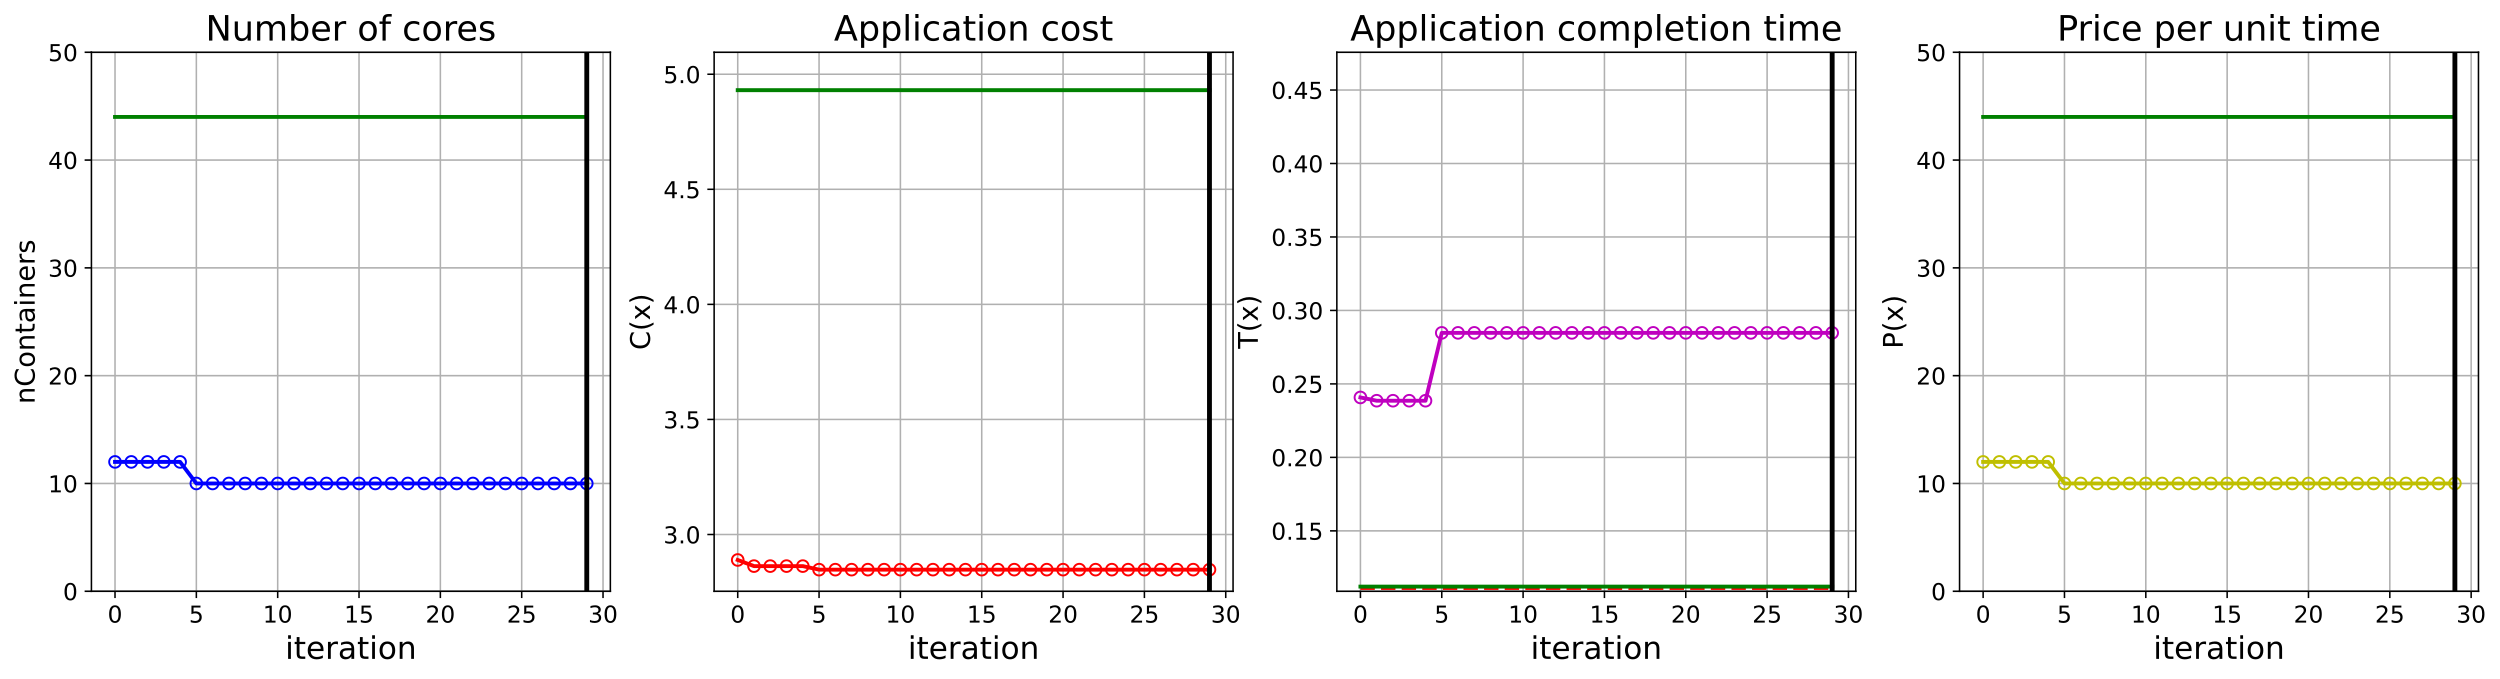 <?xml version="1.0" encoding="utf-8" standalone="no"?>
<!DOCTYPE svg PUBLIC "-//W3C//DTD SVG 1.1//EN"
  "http://www.w3.org/Graphics/SVG/1.1/DTD/svg11.dtd">
<!-- Created with matplotlib (https://matplotlib.org/) -->
<svg height="349.376pt" version="1.1" viewBox="0 0 1285.69 349.376" width="1285.69pt" xmlns="http://www.w3.org/2000/svg" xmlns:xlink="http://www.w3.org/1999/xlink">
 <defs>
  <style type="text/css">
*{stroke-linecap:butt;stroke-linejoin:round;}
  </style>
 </defs>
 <g id="figure_1">
  <g id="patch_1">
   <path d="M 0 349.376 
L 1285.69 349.376 
L 1285.69 0 
L 0 0 
z
" style="fill:#ffffff;"/>
  </g>
  <g id="axes_1">
   <g id="patch_2">
    <path d="M 47.019 304.077 
L 313.889 304.077 
L 313.889 26.877 
L 47.019 26.877 
z
" style="fill:#ffffff;"/>
   </g>
   <g id="matplotlib.axis_1">
    <g id="xtick_1">
     <g id="line2d_1">
      <path clip-path="url(#p40815a8351)" d="M 59.15 304.077 
L 59.15 26.877 
" style="fill:none;stroke:#b0b0b0;stroke-linecap:square;stroke-width:0.8;"/>
     </g>
     <g id="line2d_2">
      <defs>
       <path d="M 0 0 
L 0 3.5 
" id="m62f3f0b94e" style="stroke:#000000;stroke-width:0.8;"/>
      </defs>
      <g>
       <use style="stroke:#000000;stroke-width:0.8;" x="59.15" xlink:href="#m62f3f0b94e" y="304.077"/>
      </g>
     </g>
     <g id="text_1">
      <!-- 0 -->
      <defs>
       <path d="M 31.781 66.406 
Q 24.172 66.406 20.328 58.906 
Q 16.5 51.422 16.5 36.375 
Q 16.5 21.391 20.328 13.891 
Q 24.172 6.391 31.781 6.391 
Q 39.453 6.391 43.281 13.891 
Q 47.125 21.391 47.125 36.375 
Q 47.125 51.422 43.281 58.906 
Q 39.453 66.406 31.781 66.406 
z
M 31.781 74.219 
Q 44.047 74.219 50.516 64.516 
Q 56.984 54.828 56.984 36.375 
Q 56.984 17.969 50.516 8.266 
Q 44.047 -1.422 31.781 -1.422 
Q 19.531 -1.422 13.062 8.266 
Q 6.594 17.969 6.594 36.375 
Q 6.594 54.828 13.062 64.516 
Q 19.531 74.219 31.781 74.219 
z
" id="DejaVuSans-48"/>
      </defs>
      <g transform="translate(55.332 320.195)scale(0.12 -0.12)">
       <use xlink:href="#DejaVuSans-48"/>
      </g>
     </g>
    </g>
    <g id="xtick_2">
     <g id="line2d_3">
      <path clip-path="url(#p40815a8351)" d="M 100.979 304.077 
L 100.979 26.877 
" style="fill:none;stroke:#b0b0b0;stroke-linecap:square;stroke-width:0.8;"/>
     </g>
     <g id="line2d_4">
      <g>
       <use style="stroke:#000000;stroke-width:0.8;" x="100.979" xlink:href="#m62f3f0b94e" y="304.077"/>
      </g>
     </g>
     <g id="text_2">
      <!-- 5 -->
      <defs>
       <path d="M 10.797 72.906 
L 49.516 72.906 
L 49.516 64.594 
L 19.828 64.594 
L 19.828 46.734 
Q 21.969 47.469 24.109 47.828 
Q 26.266 48.188 28.422 48.188 
Q 40.625 48.188 47.75 41.5 
Q 54.891 34.812 54.891 23.391 
Q 54.891 11.625 47.562 5.094 
Q 40.234 -1.422 26.906 -1.422 
Q 22.312 -1.422 17.547 -0.641 
Q 12.797 0.141 7.719 1.703 
L 7.719 11.625 
Q 12.109 9.234 16.797 8.062 
Q 21.484 6.891 26.703 6.891 
Q 35.156 6.891 40.078 11.328 
Q 45.016 15.766 45.016 23.391 
Q 45.016 31 40.078 35.438 
Q 35.156 39.891 26.703 39.891 
Q 22.75 39.891 18.812 39.016 
Q 14.891 38.141 10.797 36.281 
z
" id="DejaVuSans-53"/>
      </defs>
      <g transform="translate(97.161 320.195)scale(0.12 -0.12)">
       <use xlink:href="#DejaVuSans-53"/>
      </g>
     </g>
    </g>
    <g id="xtick_3">
     <g id="line2d_5">
      <path clip-path="url(#p40815a8351)" d="M 142.808 304.077 
L 142.808 26.877 
" style="fill:none;stroke:#b0b0b0;stroke-linecap:square;stroke-width:0.8;"/>
     </g>
     <g id="line2d_6">
      <g>
       <use style="stroke:#000000;stroke-width:0.8;" x="142.808" xlink:href="#m62f3f0b94e" y="304.077"/>
      </g>
     </g>
     <g id="text_3">
      <!-- 10 -->
      <defs>
       <path d="M 12.406 8.297 
L 28.516 8.297 
L 28.516 63.922 
L 10.984 60.406 
L 10.984 69.391 
L 28.422 72.906 
L 38.281 72.906 
L 38.281 8.297 
L 54.391 8.297 
L 54.391 0 
L 12.406 0 
z
" id="DejaVuSans-49"/>
      </defs>
      <g transform="translate(135.173 320.195)scale(0.12 -0.12)">
       <use xlink:href="#DejaVuSans-49"/>
       <use x="63.623" xlink:href="#DejaVuSans-48"/>
      </g>
     </g>
    </g>
    <g id="xtick_4">
     <g id="line2d_7">
      <path clip-path="url(#p40815a8351)" d="M 184.637 304.077 
L 184.637 26.877 
" style="fill:none;stroke:#b0b0b0;stroke-linecap:square;stroke-width:0.8;"/>
     </g>
     <g id="line2d_8">
      <g>
       <use style="stroke:#000000;stroke-width:0.8;" x="184.637" xlink:href="#m62f3f0b94e" y="304.077"/>
      </g>
     </g>
     <g id="text_4">
      <!-- 15 -->
      <g transform="translate(177.002 320.195)scale(0.12 -0.12)">
       <use xlink:href="#DejaVuSans-49"/>
       <use x="63.623" xlink:href="#DejaVuSans-53"/>
      </g>
     </g>
    </g>
    <g id="xtick_5">
     <g id="line2d_9">
      <path clip-path="url(#p40815a8351)" d="M 226.466 304.077 
L 226.466 26.877 
" style="fill:none;stroke:#b0b0b0;stroke-linecap:square;stroke-width:0.8;"/>
     </g>
     <g id="line2d_10">
      <g>
       <use style="stroke:#000000;stroke-width:0.8;" x="226.466" xlink:href="#m62f3f0b94e" y="304.077"/>
      </g>
     </g>
     <g id="text_5">
      <!-- 20 -->
      <defs>
       <path d="M 19.188 8.297 
L 53.609 8.297 
L 53.609 0 
L 7.328 0 
L 7.328 8.297 
Q 12.938 14.109 22.625 23.891 
Q 32.328 33.688 34.812 36.531 
Q 39.547 41.844 41.422 45.531 
Q 43.312 49.219 43.312 52.781 
Q 43.312 58.594 39.234 62.25 
Q 35.156 65.922 28.609 65.922 
Q 23.969 65.922 18.812 64.312 
Q 13.672 62.703 7.812 59.422 
L 7.812 69.391 
Q 13.766 71.781 18.938 73 
Q 24.125 74.219 28.422 74.219 
Q 39.75 74.219 46.484 68.547 
Q 53.219 62.891 53.219 53.422 
Q 53.219 48.922 51.531 44.891 
Q 49.859 40.875 45.406 35.406 
Q 44.188 33.984 37.641 27.219 
Q 31.109 20.453 19.188 8.297 
z
" id="DejaVuSans-50"/>
      </defs>
      <g transform="translate(218.831 320.195)scale(0.12 -0.12)">
       <use xlink:href="#DejaVuSans-50"/>
       <use x="63.623" xlink:href="#DejaVuSans-48"/>
      </g>
     </g>
    </g>
    <g id="xtick_6">
     <g id="line2d_11">
      <path clip-path="url(#p40815a8351)" d="M 268.295 304.077 
L 268.295 26.877 
" style="fill:none;stroke:#b0b0b0;stroke-linecap:square;stroke-width:0.8;"/>
     </g>
     <g id="line2d_12">
      <g>
       <use style="stroke:#000000;stroke-width:0.8;" x="268.295" xlink:href="#m62f3f0b94e" y="304.077"/>
      </g>
     </g>
     <g id="text_6">
      <!-- 25 -->
      <g transform="translate(260.66 320.195)scale(0.12 -0.12)">
       <use xlink:href="#DejaVuSans-50"/>
       <use x="63.623" xlink:href="#DejaVuSans-53"/>
      </g>
     </g>
    </g>
    <g id="xtick_7">
     <g id="line2d_13">
      <path clip-path="url(#p40815a8351)" d="M 310.124 304.077 
L 310.124 26.877 
" style="fill:none;stroke:#b0b0b0;stroke-linecap:square;stroke-width:0.8;"/>
     </g>
     <g id="line2d_14">
      <g>
       <use style="stroke:#000000;stroke-width:0.8;" x="310.124" xlink:href="#m62f3f0b94e" y="304.077"/>
      </g>
     </g>
     <g id="text_7">
      <!-- 30 -->
      <defs>
       <path d="M 40.578 39.312 
Q 47.656 37.797 51.625 33 
Q 55.609 28.219 55.609 21.188 
Q 55.609 10.406 48.188 4.484 
Q 40.766 -1.422 27.094 -1.422 
Q 22.516 -1.422 17.656 -0.516 
Q 12.797 0.391 7.625 2.203 
L 7.625 11.719 
Q 11.719 9.328 16.594 8.109 
Q 21.484 6.891 26.812 6.891 
Q 36.078 6.891 40.938 10.547 
Q 45.797 14.203 45.797 21.188 
Q 45.797 27.641 41.281 31.266 
Q 36.766 34.906 28.719 34.906 
L 20.219 34.906 
L 20.219 43.016 
L 29.109 43.016 
Q 36.375 43.016 40.234 45.922 
Q 44.094 48.828 44.094 54.297 
Q 44.094 59.906 40.109 62.906 
Q 36.141 65.922 28.719 65.922 
Q 24.656 65.922 20.016 65.031 
Q 15.375 64.156 9.812 62.312 
L 9.812 71.094 
Q 15.438 72.656 20.344 73.438 
Q 25.25 74.219 29.594 74.219 
Q 40.828 74.219 47.359 69.109 
Q 53.906 64.016 53.906 55.328 
Q 53.906 49.266 50.438 45.094 
Q 46.969 40.922 40.578 39.312 
z
" id="DejaVuSans-51"/>
      </defs>
      <g transform="translate(302.489 320.195)scale(0.12 -0.12)">
       <use xlink:href="#DejaVuSans-51"/>
       <use x="63.623" xlink:href="#DejaVuSans-48"/>
      </g>
     </g>
    </g>
    <g id="text_8">
     <!-- iteration -->
     <defs>
      <path d="M 9.422 54.688 
L 18.406 54.688 
L 18.406 0 
L 9.422 0 
z
M 9.422 75.984 
L 18.406 75.984 
L 18.406 64.594 
L 9.422 64.594 
z
" id="DejaVuSans-105"/>
      <path d="M 18.312 70.219 
L 18.312 54.688 
L 36.812 54.688 
L 36.812 47.703 
L 18.312 47.703 
L 18.312 18.016 
Q 18.312 11.328 20.141 9.422 
Q 21.969 7.516 27.594 7.516 
L 36.812 7.516 
L 36.812 0 
L 27.594 0 
Q 17.188 0 13.234 3.875 
Q 9.281 7.766 9.281 18.016 
L 9.281 47.703 
L 2.688 47.703 
L 2.688 54.688 
L 9.281 54.688 
L 9.281 70.219 
z
" id="DejaVuSans-116"/>
      <path d="M 56.203 29.594 
L 56.203 25.203 
L 14.891 25.203 
Q 15.484 15.922 20.484 11.062 
Q 25.484 6.203 34.422 6.203 
Q 39.594 6.203 44.453 7.469 
Q 49.312 8.734 54.109 11.281 
L 54.109 2.781 
Q 49.266 0.734 44.188 -0.344 
Q 39.109 -1.422 33.891 -1.422 
Q 20.797 -1.422 13.156 6.188 
Q 5.516 13.812 5.516 26.812 
Q 5.516 40.234 12.766 48.109 
Q 20.016 56 32.328 56 
Q 43.359 56 49.781 48.891 
Q 56.203 41.797 56.203 29.594 
z
M 47.219 32.234 
Q 47.125 39.594 43.094 43.984 
Q 39.062 48.391 32.422 48.391 
Q 24.906 48.391 20.391 44.141 
Q 15.875 39.891 15.188 32.172 
z
" id="DejaVuSans-101"/>
      <path d="M 41.109 46.297 
Q 39.594 47.172 37.812 47.578 
Q 36.031 48 33.891 48 
Q 26.266 48 22.188 43.047 
Q 18.109 38.094 18.109 28.812 
L 18.109 0 
L 9.078 0 
L 9.078 54.688 
L 18.109 54.688 
L 18.109 46.188 
Q 20.953 51.172 25.484 53.578 
Q 30.031 56 36.531 56 
Q 37.453 56 38.578 55.875 
Q 39.703 55.766 41.062 55.516 
z
" id="DejaVuSans-114"/>
      <path d="M 34.281 27.484 
Q 23.391 27.484 19.188 25 
Q 14.984 22.516 14.984 16.5 
Q 14.984 11.719 18.141 8.906 
Q 21.297 6.109 26.703 6.109 
Q 34.188 6.109 38.703 11.406 
Q 43.219 16.703 43.219 25.484 
L 43.219 27.484 
z
M 52.203 31.203 
L 52.203 0 
L 43.219 0 
L 43.219 8.297 
Q 40.141 3.328 35.547 0.953 
Q 30.953 -1.422 24.312 -1.422 
Q 15.922 -1.422 10.953 3.297 
Q 6 8.016 6 15.922 
Q 6 25.141 12.172 29.828 
Q 18.359 34.516 30.609 34.516 
L 43.219 34.516 
L 43.219 35.406 
Q 43.219 41.609 39.141 45 
Q 35.062 48.391 27.688 48.391 
Q 23 48.391 18.547 47.266 
Q 14.109 46.141 10.016 43.891 
L 10.016 52.203 
Q 14.938 54.109 19.578 55.047 
Q 24.219 56 28.609 56 
Q 40.484 56 46.344 49.844 
Q 52.203 43.703 52.203 31.203 
z
" id="DejaVuSans-97"/>
      <path d="M 30.609 48.391 
Q 23.391 48.391 19.188 42.75 
Q 14.984 37.109 14.984 27.297 
Q 14.984 17.484 19.156 11.844 
Q 23.344 6.203 30.609 6.203 
Q 37.797 6.203 41.984 11.859 
Q 46.188 17.531 46.188 27.297 
Q 46.188 37.016 41.984 42.703 
Q 37.797 48.391 30.609 48.391 
z
M 30.609 56 
Q 42.328 56 49.016 48.375 
Q 55.719 40.766 55.719 27.297 
Q 55.719 13.875 49.016 6.219 
Q 42.328 -1.422 30.609 -1.422 
Q 18.844 -1.422 12.172 6.219 
Q 5.516 13.875 5.516 27.297 
Q 5.516 40.766 12.172 48.375 
Q 18.844 56 30.609 56 
z
" id="DejaVuSans-111"/>
      <path d="M 54.891 33.016 
L 54.891 0 
L 45.906 0 
L 45.906 32.719 
Q 45.906 40.484 42.875 44.328 
Q 39.844 48.188 33.797 48.188 
Q 26.516 48.188 22.312 43.547 
Q 18.109 38.922 18.109 30.906 
L 18.109 0 
L 9.078 0 
L 9.078 54.688 
L 18.109 54.688 
L 18.109 46.188 
Q 21.344 51.125 25.703 53.562 
Q 30.078 56 35.797 56 
Q 45.219 56 50.047 50.172 
Q 54.891 44.344 54.891 33.016 
z
" id="DejaVuSans-110"/>
     </defs>
     <g transform="translate(146.658 338.848)scale(0.16 -0.16)">
      <use xlink:href="#DejaVuSans-105"/>
      <use x="27.783" xlink:href="#DejaVuSans-116"/>
      <use x="66.992" xlink:href="#DejaVuSans-101"/>
      <use x="128.516" xlink:href="#DejaVuSans-114"/>
      <use x="169.629" xlink:href="#DejaVuSans-97"/>
      <use x="230.908" xlink:href="#DejaVuSans-116"/>
      <use x="270.117" xlink:href="#DejaVuSans-105"/>
      <use x="297.9" xlink:href="#DejaVuSans-111"/>
      <use x="359.082" xlink:href="#DejaVuSans-110"/>
     </g>
    </g>
   </g>
   <g id="matplotlib.axis_2">
    <g id="ytick_1">
     <g id="line2d_15">
      <path clip-path="url(#p40815a8351)" d="M 47.019 304.077 
L 313.889 304.077 
" style="fill:none;stroke:#b0b0b0;stroke-linecap:square;stroke-width:0.8;"/>
     </g>
     <g id="line2d_16">
      <defs>
       <path d="M 0 0 
L -3.5 0 
" id="ma4d8966f07" style="stroke:#000000;stroke-width:0.8;"/>
      </defs>
      <g>
       <use style="stroke:#000000;stroke-width:0.8;" x="47.019" xlink:href="#ma4d8966f07" y="304.077"/>
      </g>
     </g>
     <g id="text_9">
      <!-- 0 -->
      <g transform="translate(32.384 308.636)scale(0.12 -0.12)">
       <use xlink:href="#DejaVuSans-48"/>
      </g>
     </g>
    </g>
    <g id="ytick_2">
     <g id="line2d_17">
      <path clip-path="url(#p40815a8351)" d="M 47.019 248.637 
L 313.889 248.637 
" style="fill:none;stroke:#b0b0b0;stroke-linecap:square;stroke-width:0.8;"/>
     </g>
     <g id="line2d_18">
      <g>
       <use style="stroke:#000000;stroke-width:0.8;" x="47.019" xlink:href="#ma4d8966f07" y="248.637"/>
      </g>
     </g>
     <g id="text_10">
      <!-- 10 -->
      <g transform="translate(24.749 253.196)scale(0.12 -0.12)">
       <use xlink:href="#DejaVuSans-49"/>
       <use x="63.623" xlink:href="#DejaVuSans-48"/>
      </g>
     </g>
    </g>
    <g id="ytick_3">
     <g id="line2d_19">
      <path clip-path="url(#p40815a8351)" d="M 47.019 193.197 
L 313.889 193.197 
" style="fill:none;stroke:#b0b0b0;stroke-linecap:square;stroke-width:0.8;"/>
     </g>
     <g id="line2d_20">
      <g>
       <use style="stroke:#000000;stroke-width:0.8;" x="47.019" xlink:href="#ma4d8966f07" y="193.197"/>
      </g>
     </g>
     <g id="text_11">
      <!-- 20 -->
      <g transform="translate(24.749 197.756)scale(0.12 -0.12)">
       <use xlink:href="#DejaVuSans-50"/>
       <use x="63.623" xlink:href="#DejaVuSans-48"/>
      </g>
     </g>
    </g>
    <g id="ytick_4">
     <g id="line2d_21">
      <path clip-path="url(#p40815a8351)" d="M 47.019 137.757 
L 313.889 137.757 
" style="fill:none;stroke:#b0b0b0;stroke-linecap:square;stroke-width:0.8;"/>
     </g>
     <g id="line2d_22">
      <g>
       <use style="stroke:#000000;stroke-width:0.8;" x="47.019" xlink:href="#ma4d8966f07" y="137.757"/>
      </g>
     </g>
     <g id="text_12">
      <!-- 30 -->
      <g transform="translate(24.749 142.316)scale(0.12 -0.12)">
       <use xlink:href="#DejaVuSans-51"/>
       <use x="63.623" xlink:href="#DejaVuSans-48"/>
      </g>
     </g>
    </g>
    <g id="ytick_5">
     <g id="line2d_23">
      <path clip-path="url(#p40815a8351)" d="M 47.019 82.317 
L 313.889 82.317 
" style="fill:none;stroke:#b0b0b0;stroke-linecap:square;stroke-width:0.8;"/>
     </g>
     <g id="line2d_24">
      <g>
       <use style="stroke:#000000;stroke-width:0.8;" x="47.019" xlink:href="#ma4d8966f07" y="82.317"/>
      </g>
     </g>
     <g id="text_13">
      <!-- 40 -->
      <defs>
       <path d="M 37.797 64.312 
L 12.891 25.391 
L 37.797 25.391 
z
M 35.203 72.906 
L 47.609 72.906 
L 47.609 25.391 
L 58.016 25.391 
L 58.016 17.188 
L 47.609 17.188 
L 47.609 0 
L 37.797 0 
L 37.797 17.188 
L 4.891 17.188 
L 4.891 26.703 
z
" id="DejaVuSans-52"/>
      </defs>
      <g transform="translate(24.749 86.876)scale(0.12 -0.12)">
       <use xlink:href="#DejaVuSans-52"/>
       <use x="63.623" xlink:href="#DejaVuSans-48"/>
      </g>
     </g>
    </g>
    <g id="ytick_6">
     <g id="line2d_25">
      <path clip-path="url(#p40815a8351)" d="M 47.019 26.877 
L 313.889 26.877 
" style="fill:none;stroke:#b0b0b0;stroke-linecap:square;stroke-width:0.8;"/>
     </g>
     <g id="line2d_26">
      <g>
       <use style="stroke:#000000;stroke-width:0.8;" x="47.019" xlink:href="#ma4d8966f07" y="26.877"/>
      </g>
     </g>
     <g id="text_14">
      <!-- 50 -->
      <g transform="translate(24.749 31.436)scale(0.12 -0.12)">
       <use xlink:href="#DejaVuSans-53"/>
       <use x="63.623" xlink:href="#DejaVuSans-48"/>
      </g>
     </g>
    </g>
    <g id="text_15">
     <!-- nContainers -->
     <defs>
      <path d="M 64.406 67.281 
L 64.406 56.891 
Q 59.422 61.531 53.781 63.812 
Q 48.141 66.109 41.797 66.109 
Q 29.297 66.109 22.656 58.469 
Q 16.016 50.828 16.016 36.375 
Q 16.016 21.969 22.656 14.328 
Q 29.297 6.688 41.797 6.688 
Q 48.141 6.688 53.781 8.984 
Q 59.422 11.281 64.406 15.922 
L 64.406 5.609 
Q 59.234 2.094 53.438 0.328 
Q 47.656 -1.422 41.219 -1.422 
Q 24.656 -1.422 15.125 8.703 
Q 5.609 18.844 5.609 36.375 
Q 5.609 53.953 15.125 64.078 
Q 24.656 74.219 41.219 74.219 
Q 47.75 74.219 53.531 72.484 
Q 59.328 70.75 64.406 67.281 
z
" id="DejaVuSans-67"/>
      <path d="M 44.281 53.078 
L 44.281 44.578 
Q 40.484 46.531 36.375 47.5 
Q 32.281 48.484 27.875 48.484 
Q 21.188 48.484 17.844 46.438 
Q 14.5 44.391 14.5 40.281 
Q 14.5 37.156 16.891 35.375 
Q 19.281 33.594 26.516 31.984 
L 29.594 31.297 
Q 39.156 29.25 43.188 25.516 
Q 47.219 21.781 47.219 15.094 
Q 47.219 7.469 41.188 3.016 
Q 35.156 -1.422 24.609 -1.422 
Q 20.219 -1.422 15.453 -0.562 
Q 10.688 0.297 5.422 2 
L 5.422 11.281 
Q 10.406 8.688 15.234 7.391 
Q 20.062 6.109 24.812 6.109 
Q 31.156 6.109 34.562 8.281 
Q 37.984 10.453 37.984 14.406 
Q 37.984 18.062 35.516 20.016 
Q 33.062 21.969 24.703 23.781 
L 21.578 24.516 
Q 13.234 26.266 9.516 29.906 
Q 5.812 33.547 5.812 39.891 
Q 5.812 47.609 11.281 51.797 
Q 16.75 56 26.812 56 
Q 31.781 56 36.172 55.266 
Q 40.578 54.547 44.281 53.078 
z
" id="DejaVuSans-115"/>
     </defs>
     <g transform="translate(17.838 207.767)rotate(-90)scale(0.14 -0.14)">
      <use xlink:href="#DejaVuSans-110"/>
      <use x="63.379" xlink:href="#DejaVuSans-67"/>
      <use x="133.203" xlink:href="#DejaVuSans-111"/>
      <use x="194.385" xlink:href="#DejaVuSans-110"/>
      <use x="257.764" xlink:href="#DejaVuSans-116"/>
      <use x="296.973" xlink:href="#DejaVuSans-97"/>
      <use x="358.252" xlink:href="#DejaVuSans-105"/>
      <use x="386.035" xlink:href="#DejaVuSans-110"/>
      <use x="449.414" xlink:href="#DejaVuSans-101"/>
      <use x="510.938" xlink:href="#DejaVuSans-114"/>
      <use x="552.051" xlink:href="#DejaVuSans-115"/>
     </g>
    </g>
   </g>
   <g id="line2d_27">
    <path clip-path="url(#p40815a8351)" d="M 59.15 237.549 
L 67.516 237.549 
L 75.881 237.549 
L 84.247 237.549 
L 92.613 237.549 
L 100.979 248.637 
L 109.345 248.637 
L 117.711 248.637 
L 126.076 248.637 
L 134.442 248.637 
L 142.808 248.637 
L 151.174 248.637 
L 159.54 248.637 
L 167.905 248.637 
L 176.271 248.637 
L 184.637 248.637 
L 193.003 248.637 
L 201.369 248.637 
L 209.735 248.637 
L 218.1 248.637 
L 226.466 248.637 
L 234.832 248.637 
L 243.198 248.637 
L 251.564 248.637 
L 259.929 248.637 
L 268.295 248.637 
L 276.661 248.637 
L 285.027 248.637 
L 293.393 248.637 
L 301.759 248.637 
" style="fill:none;stroke:#0000ff;stroke-linecap:square;stroke-width:2;"/>
    <defs>
     <path d="M 0 3 
C 0.796 3 1.559 2.684 2.121 2.121 
C 2.684 1.559 3 0.796 3 0 
C 3 -0.796 2.684 -1.559 2.121 -2.121 
C 1.559 -2.684 0.796 -3 0 -3 
C -0.796 -3 -1.559 -2.684 -2.121 -2.121 
C -2.684 -1.559 -3 -0.796 -3 0 
C -3 0.796 -2.684 1.559 -2.121 2.121 
C -1.559 2.684 -0.796 3 0 3 
z
" id="mcf88b7df9d" style="stroke:#0000ff;"/>
    </defs>
    <g clip-path="url(#p40815a8351)">
     <use style="fill-opacity:0;stroke:#0000ff;" x="59.15" xlink:href="#mcf88b7df9d" y="237.549"/>
     <use style="fill-opacity:0;stroke:#0000ff;" x="67.516" xlink:href="#mcf88b7df9d" y="237.549"/>
     <use style="fill-opacity:0;stroke:#0000ff;" x="75.881" xlink:href="#mcf88b7df9d" y="237.549"/>
     <use style="fill-opacity:0;stroke:#0000ff;" x="84.247" xlink:href="#mcf88b7df9d" y="237.549"/>
     <use style="fill-opacity:0;stroke:#0000ff;" x="92.613" xlink:href="#mcf88b7df9d" y="237.549"/>
     <use style="fill-opacity:0;stroke:#0000ff;" x="100.979" xlink:href="#mcf88b7df9d" y="248.637"/>
     <use style="fill-opacity:0;stroke:#0000ff;" x="109.345" xlink:href="#mcf88b7df9d" y="248.637"/>
     <use style="fill-opacity:0;stroke:#0000ff;" x="117.711" xlink:href="#mcf88b7df9d" y="248.637"/>
     <use style="fill-opacity:0;stroke:#0000ff;" x="126.076" xlink:href="#mcf88b7df9d" y="248.637"/>
     <use style="fill-opacity:0;stroke:#0000ff;" x="134.442" xlink:href="#mcf88b7df9d" y="248.637"/>
     <use style="fill-opacity:0;stroke:#0000ff;" x="142.808" xlink:href="#mcf88b7df9d" y="248.637"/>
     <use style="fill-opacity:0;stroke:#0000ff;" x="151.174" xlink:href="#mcf88b7df9d" y="248.637"/>
     <use style="fill-opacity:0;stroke:#0000ff;" x="159.54" xlink:href="#mcf88b7df9d" y="248.637"/>
     <use style="fill-opacity:0;stroke:#0000ff;" x="167.905" xlink:href="#mcf88b7df9d" y="248.637"/>
     <use style="fill-opacity:0;stroke:#0000ff;" x="176.271" xlink:href="#mcf88b7df9d" y="248.637"/>
     <use style="fill-opacity:0;stroke:#0000ff;" x="184.637" xlink:href="#mcf88b7df9d" y="248.637"/>
     <use style="fill-opacity:0;stroke:#0000ff;" x="193.003" xlink:href="#mcf88b7df9d" y="248.637"/>
     <use style="fill-opacity:0;stroke:#0000ff;" x="201.369" xlink:href="#mcf88b7df9d" y="248.637"/>
     <use style="fill-opacity:0;stroke:#0000ff;" x="209.735" xlink:href="#mcf88b7df9d" y="248.637"/>
     <use style="fill-opacity:0;stroke:#0000ff;" x="218.1" xlink:href="#mcf88b7df9d" y="248.637"/>
     <use style="fill-opacity:0;stroke:#0000ff;" x="226.466" xlink:href="#mcf88b7df9d" y="248.637"/>
     <use style="fill-opacity:0;stroke:#0000ff;" x="234.832" xlink:href="#mcf88b7df9d" y="248.637"/>
     <use style="fill-opacity:0;stroke:#0000ff;" x="243.198" xlink:href="#mcf88b7df9d" y="248.637"/>
     <use style="fill-opacity:0;stroke:#0000ff;" x="251.564" xlink:href="#mcf88b7df9d" y="248.637"/>
     <use style="fill-opacity:0;stroke:#0000ff;" x="259.929" xlink:href="#mcf88b7df9d" y="248.637"/>
     <use style="fill-opacity:0;stroke:#0000ff;" x="268.295" xlink:href="#mcf88b7df9d" y="248.637"/>
     <use style="fill-opacity:0;stroke:#0000ff;" x="276.661" xlink:href="#mcf88b7df9d" y="248.637"/>
     <use style="fill-opacity:0;stroke:#0000ff;" x="285.027" xlink:href="#mcf88b7df9d" y="248.637"/>
     <use style="fill-opacity:0;stroke:#0000ff;" x="293.393" xlink:href="#mcf88b7df9d" y="248.637"/>
     <use style="fill-opacity:0;stroke:#0000ff;" x="301.759" xlink:href="#mcf88b7df9d" y="248.637"/>
    </g>
   </g>
   <g id="line2d_28">
    <path clip-path="url(#p40815a8351)" d="M 59.15 60.141 
L 67.516 60.141 
L 75.881 60.141 
L 84.247 60.141 
L 92.613 60.141 
L 100.979 60.141 
L 109.345 60.141 
L 117.711 60.141 
L 126.076 60.141 
L 134.442 60.141 
L 142.808 60.141 
L 151.174 60.141 
L 159.54 60.141 
L 167.905 60.141 
L 176.271 60.141 
L 184.637 60.141 
L 193.003 60.141 
L 201.369 60.141 
L 209.735 60.141 
L 218.1 60.141 
L 226.466 60.141 
L 234.832 60.141 
L 243.198 60.141 
L 251.564 60.141 
L 259.929 60.141 
L 268.295 60.141 
L 276.661 60.141 
L 285.027 60.141 
L 293.393 60.141 
L 301.759 60.141 
" style="fill:none;stroke:#008000;stroke-linecap:square;stroke-width:2;"/>
   </g>
   <g id="line2d_29">
    <path clip-path="url(#p40815a8351)" d="M 301.759 304.077 
L 301.759 26.877 
" style="fill:none;stroke:#000000;stroke-linecap:square;stroke-width:2.5;"/>
   </g>
   <g id="patch_3">
    <path d="M 47.019 304.077 
L 47.019 26.877 
" style="fill:none;stroke:#000000;stroke-linecap:square;stroke-linejoin:miter;stroke-width:0.8;"/>
   </g>
   <g id="patch_4">
    <path d="M 313.889 304.077 
L 313.889 26.877 
" style="fill:none;stroke:#000000;stroke-linecap:square;stroke-linejoin:miter;stroke-width:0.8;"/>
   </g>
   <g id="patch_5">
    <path d="M 47.019 304.077 
L 313.889 304.077 
" style="fill:none;stroke:#000000;stroke-linecap:square;stroke-linejoin:miter;stroke-width:0.8;"/>
   </g>
   <g id="patch_6">
    <path d="M 47.019 26.877 
L 313.889 26.877 
" style="fill:none;stroke:#000000;stroke-linecap:square;stroke-linejoin:miter;stroke-width:0.8;"/>
   </g>
   <g id="text_16">
    <!-- Number of cores -->
    <defs>
     <path d="M 9.812 72.906 
L 23.094 72.906 
L 55.422 11.922 
L 55.422 72.906 
L 64.984 72.906 
L 64.984 0 
L 51.703 0 
L 19.391 60.984 
L 19.391 0 
L 9.812 0 
z
" id="DejaVuSans-78"/>
     <path d="M 8.5 21.578 
L 8.5 54.688 
L 17.484 54.688 
L 17.484 21.922 
Q 17.484 14.156 20.5 10.266 
Q 23.531 6.391 29.594 6.391 
Q 36.859 6.391 41.078 11.031 
Q 45.312 15.672 45.312 23.688 
L 45.312 54.688 
L 54.297 54.688 
L 54.297 0 
L 45.312 0 
L 45.312 8.406 
Q 42.047 3.422 37.719 1 
Q 33.406 -1.422 27.688 -1.422 
Q 18.266 -1.422 13.375 4.438 
Q 8.5 10.297 8.5 21.578 
z
M 31.109 56 
z
" id="DejaVuSans-117"/>
     <path d="M 52 44.188 
Q 55.375 50.25 60.062 53.125 
Q 64.75 56 71.094 56 
Q 79.641 56 84.281 50.016 
Q 88.922 44.047 88.922 33.016 
L 88.922 0 
L 79.891 0 
L 79.891 32.719 
Q 79.891 40.578 77.094 44.375 
Q 74.312 48.188 68.609 48.188 
Q 61.625 48.188 57.562 43.547 
Q 53.516 38.922 53.516 30.906 
L 53.516 0 
L 44.484 0 
L 44.484 32.719 
Q 44.484 40.625 41.703 44.406 
Q 38.922 48.188 33.109 48.188 
Q 26.219 48.188 22.156 43.531 
Q 18.109 38.875 18.109 30.906 
L 18.109 0 
L 9.078 0 
L 9.078 54.688 
L 18.109 54.688 
L 18.109 46.188 
Q 21.188 51.219 25.484 53.609 
Q 29.781 56 35.688 56 
Q 41.656 56 45.828 52.969 
Q 50 49.953 52 44.188 
z
" id="DejaVuSans-109"/>
     <path d="M 48.688 27.297 
Q 48.688 37.203 44.609 42.844 
Q 40.531 48.484 33.406 48.484 
Q 26.266 48.484 22.188 42.844 
Q 18.109 37.203 18.109 27.297 
Q 18.109 17.391 22.188 11.75 
Q 26.266 6.109 33.406 6.109 
Q 40.531 6.109 44.609 11.75 
Q 48.688 17.391 48.688 27.297 
z
M 18.109 46.391 
Q 20.953 51.266 25.266 53.625 
Q 29.594 56 35.594 56 
Q 45.562 56 51.781 48.094 
Q 58.016 40.188 58.016 27.297 
Q 58.016 14.406 51.781 6.484 
Q 45.562 -1.422 35.594 -1.422 
Q 29.594 -1.422 25.266 0.953 
Q 20.953 3.328 18.109 8.203 
L 18.109 0 
L 9.078 0 
L 9.078 75.984 
L 18.109 75.984 
z
" id="DejaVuSans-98"/>
     <path id="DejaVuSans-32"/>
     <path d="M 37.109 75.984 
L 37.109 68.5 
L 28.516 68.5 
Q 23.688 68.5 21.797 66.547 
Q 19.922 64.594 19.922 59.516 
L 19.922 54.688 
L 34.719 54.688 
L 34.719 47.703 
L 19.922 47.703 
L 19.922 0 
L 10.891 0 
L 10.891 47.703 
L 2.297 47.703 
L 2.297 54.688 
L 10.891 54.688 
L 10.891 58.5 
Q 10.891 67.625 15.141 71.797 
Q 19.391 75.984 28.609 75.984 
z
" id="DejaVuSans-102"/>
     <path d="M 48.781 52.594 
L 48.781 44.188 
Q 44.969 46.297 41.141 47.344 
Q 37.312 48.391 33.406 48.391 
Q 24.656 48.391 19.812 42.844 
Q 14.984 37.312 14.984 27.297 
Q 14.984 17.281 19.812 11.734 
Q 24.656 6.203 33.406 6.203 
Q 37.312 6.203 41.141 7.25 
Q 44.969 8.297 48.781 10.406 
L 48.781 2.094 
Q 45.016 0.344 40.984 -0.531 
Q 36.969 -1.422 32.422 -1.422 
Q 20.062 -1.422 12.781 6.344 
Q 5.516 14.109 5.516 27.297 
Q 5.516 40.672 12.859 48.328 
Q 20.219 56 33.016 56 
Q 37.156 56 41.109 55.141 
Q 45.062 54.297 48.781 52.594 
z
" id="DejaVuSans-99"/>
    </defs>
    <g transform="translate(105.725 20.877)scale(0.18 -0.18)">
     <use xlink:href="#DejaVuSans-78"/>
     <use x="74.805" xlink:href="#DejaVuSans-117"/>
     <use x="138.184" xlink:href="#DejaVuSans-109"/>
     <use x="235.596" xlink:href="#DejaVuSans-98"/>
     <use x="299.072" xlink:href="#DejaVuSans-101"/>
     <use x="360.596" xlink:href="#DejaVuSans-114"/>
     <use x="401.709" xlink:href="#DejaVuSans-32"/>
     <use x="433.496" xlink:href="#DejaVuSans-111"/>
     <use x="494.678" xlink:href="#DejaVuSans-102"/>
     <use x="529.883" xlink:href="#DejaVuSans-32"/>
     <use x="561.67" xlink:href="#DejaVuSans-99"/>
     <use x="616.65" xlink:href="#DejaVuSans-111"/>
     <use x="677.832" xlink:href="#DejaVuSans-114"/>
     <use x="716.695" xlink:href="#DejaVuSans-101"/>
     <use x="778.219" xlink:href="#DejaVuSans-115"/>
    </g>
   </g>
  </g>
  <g id="axes_2">
   <g id="patch_7">
    <path d="M 367.263 304.077 
L 634.132 304.077 
L 634.132 26.877 
L 367.263 26.877 
z
" style="fill:#ffffff;"/>
   </g>
   <g id="matplotlib.axis_3">
    <g id="xtick_8">
     <g id="line2d_30">
      <path clip-path="url(#pd2c383fdb2)" d="M 379.393 304.077 
L 379.393 26.877 
" style="fill:none;stroke:#b0b0b0;stroke-linecap:square;stroke-width:0.8;"/>
     </g>
     <g id="line2d_31">
      <g>
       <use style="stroke:#000000;stroke-width:0.8;" x="379.393" xlink:href="#m62f3f0b94e" y="304.077"/>
      </g>
     </g>
     <g id="text_17">
      <!-- 0 -->
      <g transform="translate(375.576 320.195)scale(0.12 -0.12)">
       <use xlink:href="#DejaVuSans-48"/>
      </g>
     </g>
    </g>
    <g id="xtick_9">
     <g id="line2d_32">
      <path clip-path="url(#pd2c383fdb2)" d="M 421.222 304.077 
L 421.222 26.877 
" style="fill:none;stroke:#b0b0b0;stroke-linecap:square;stroke-width:0.8;"/>
     </g>
     <g id="line2d_33">
      <g>
       <use style="stroke:#000000;stroke-width:0.8;" x="421.222" xlink:href="#m62f3f0b94e" y="304.077"/>
      </g>
     </g>
     <g id="text_18">
      <!-- 5 -->
      <g transform="translate(417.405 320.195)scale(0.12 -0.12)">
       <use xlink:href="#DejaVuSans-53"/>
      </g>
     </g>
    </g>
    <g id="xtick_10">
     <g id="line2d_34">
      <path clip-path="url(#pd2c383fdb2)" d="M 463.051 304.077 
L 463.051 26.877 
" style="fill:none;stroke:#b0b0b0;stroke-linecap:square;stroke-width:0.8;"/>
     </g>
     <g id="line2d_35">
      <g>
       <use style="stroke:#000000;stroke-width:0.8;" x="463.051" xlink:href="#m62f3f0b94e" y="304.077"/>
      </g>
     </g>
     <g id="text_19">
      <!-- 10 -->
      <g transform="translate(455.416 320.195)scale(0.12 -0.12)">
       <use xlink:href="#DejaVuSans-49"/>
       <use x="63.623" xlink:href="#DejaVuSans-48"/>
      </g>
     </g>
    </g>
    <g id="xtick_11">
     <g id="line2d_36">
      <path clip-path="url(#pd2c383fdb2)" d="M 504.881 304.077 
L 504.881 26.877 
" style="fill:none;stroke:#b0b0b0;stroke-linecap:square;stroke-width:0.8;"/>
     </g>
     <g id="line2d_37">
      <g>
       <use style="stroke:#000000;stroke-width:0.8;" x="504.881" xlink:href="#m62f3f0b94e" y="304.077"/>
      </g>
     </g>
     <g id="text_20">
      <!-- 15 -->
      <g transform="translate(497.246 320.195)scale(0.12 -0.12)">
       <use xlink:href="#DejaVuSans-49"/>
       <use x="63.623" xlink:href="#DejaVuSans-53"/>
      </g>
     </g>
    </g>
    <g id="xtick_12">
     <g id="line2d_38">
      <path clip-path="url(#pd2c383fdb2)" d="M 546.71 304.077 
L 546.71 26.877 
" style="fill:none;stroke:#b0b0b0;stroke-linecap:square;stroke-width:0.8;"/>
     </g>
     <g id="line2d_39">
      <g>
       <use style="stroke:#000000;stroke-width:0.8;" x="546.71" xlink:href="#m62f3f0b94e" y="304.077"/>
      </g>
     </g>
     <g id="text_21">
      <!-- 20 -->
      <g transform="translate(539.075 320.195)scale(0.12 -0.12)">
       <use xlink:href="#DejaVuSans-50"/>
       <use x="63.623" xlink:href="#DejaVuSans-48"/>
      </g>
     </g>
    </g>
    <g id="xtick_13">
     <g id="line2d_40">
      <path clip-path="url(#pd2c383fdb2)" d="M 588.539 304.077 
L 588.539 26.877 
" style="fill:none;stroke:#b0b0b0;stroke-linecap:square;stroke-width:0.8;"/>
     </g>
     <g id="line2d_41">
      <g>
       <use style="stroke:#000000;stroke-width:0.8;" x="588.539" xlink:href="#m62f3f0b94e" y="304.077"/>
      </g>
     </g>
     <g id="text_22">
      <!-- 25 -->
      <g transform="translate(580.904 320.195)scale(0.12 -0.12)">
       <use xlink:href="#DejaVuSans-50"/>
       <use x="63.623" xlink:href="#DejaVuSans-53"/>
      </g>
     </g>
    </g>
    <g id="xtick_14">
     <g id="line2d_42">
      <path clip-path="url(#pd2c383fdb2)" d="M 630.368 304.077 
L 630.368 26.877 
" style="fill:none;stroke:#b0b0b0;stroke-linecap:square;stroke-width:0.8;"/>
     </g>
     <g id="line2d_43">
      <g>
       <use style="stroke:#000000;stroke-width:0.8;" x="630.368" xlink:href="#m62f3f0b94e" y="304.077"/>
      </g>
     </g>
     <g id="text_23">
      <!-- 30 -->
      <g transform="translate(622.733 320.195)scale(0.12 -0.12)">
       <use xlink:href="#DejaVuSans-51"/>
       <use x="63.623" xlink:href="#DejaVuSans-48"/>
      </g>
     </g>
    </g>
    <g id="text_24">
     <!-- iteration -->
     <g transform="translate(466.901 338.848)scale(0.16 -0.16)">
      <use xlink:href="#DejaVuSans-105"/>
      <use x="27.783" xlink:href="#DejaVuSans-116"/>
      <use x="66.992" xlink:href="#DejaVuSans-101"/>
      <use x="128.516" xlink:href="#DejaVuSans-114"/>
      <use x="169.629" xlink:href="#DejaVuSans-97"/>
      <use x="230.908" xlink:href="#DejaVuSans-116"/>
      <use x="270.117" xlink:href="#DejaVuSans-105"/>
      <use x="297.9" xlink:href="#DejaVuSans-111"/>
      <use x="359.082" xlink:href="#DejaVuSans-110"/>
     </g>
    </g>
   </g>
   <g id="matplotlib.axis_4">
    <g id="ytick_7">
     <g id="line2d_44">
      <path clip-path="url(#pd2c383fdb2)" d="M 367.263 274.891 
L 634.132 274.891 
" style="fill:none;stroke:#b0b0b0;stroke-linecap:square;stroke-width:0.8;"/>
     </g>
     <g id="line2d_45">
      <g>
       <use style="stroke:#000000;stroke-width:0.8;" x="367.263" xlink:href="#ma4d8966f07" y="274.891"/>
      </g>
     </g>
     <g id="text_25">
      <!-- 3.0 -->
      <defs>
       <path d="M 10.688 12.406 
L 21 12.406 
L 21 0 
L 10.688 0 
z
" id="DejaVuSans-46"/>
      </defs>
      <g transform="translate(341.179 279.45)scale(0.12 -0.12)">
       <use xlink:href="#DejaVuSans-51"/>
       <use x="63.623" xlink:href="#DejaVuSans-46"/>
       <use x="95.41" xlink:href="#DejaVuSans-48"/>
      </g>
     </g>
    </g>
    <g id="ytick_8">
     <g id="line2d_46">
      <path clip-path="url(#pd2c383fdb2)" d="M 367.263 215.715 
L 634.132 215.715 
" style="fill:none;stroke:#b0b0b0;stroke-linecap:square;stroke-width:0.8;"/>
     </g>
     <g id="line2d_47">
      <g>
       <use style="stroke:#000000;stroke-width:0.8;" x="367.263" xlink:href="#ma4d8966f07" y="215.715"/>
      </g>
     </g>
     <g id="text_26">
      <!-- 3.5 -->
      <g transform="translate(341.179 220.274)scale(0.12 -0.12)">
       <use xlink:href="#DejaVuSans-51"/>
       <use x="63.623" xlink:href="#DejaVuSans-46"/>
       <use x="95.41" xlink:href="#DejaVuSans-53"/>
      </g>
     </g>
    </g>
    <g id="ytick_9">
     <g id="line2d_48">
      <path clip-path="url(#pd2c383fdb2)" d="M 367.263 156.539 
L 634.132 156.539 
" style="fill:none;stroke:#b0b0b0;stroke-linecap:square;stroke-width:0.8;"/>
     </g>
     <g id="line2d_49">
      <g>
       <use style="stroke:#000000;stroke-width:0.8;" x="367.263" xlink:href="#ma4d8966f07" y="156.539"/>
      </g>
     </g>
     <g id="text_27">
      <!-- 4.0 -->
      <g transform="translate(341.179 161.098)scale(0.12 -0.12)">
       <use xlink:href="#DejaVuSans-52"/>
       <use x="63.623" xlink:href="#DejaVuSans-46"/>
       <use x="95.41" xlink:href="#DejaVuSans-48"/>
      </g>
     </g>
    </g>
    <g id="ytick_10">
     <g id="line2d_50">
      <path clip-path="url(#pd2c383fdb2)" d="M 367.263 97.363 
L 634.132 97.363 
" style="fill:none;stroke:#b0b0b0;stroke-linecap:square;stroke-width:0.8;"/>
     </g>
     <g id="line2d_51">
      <g>
       <use style="stroke:#000000;stroke-width:0.8;" x="367.263" xlink:href="#ma4d8966f07" y="97.363"/>
      </g>
     </g>
     <g id="text_28">
      <!-- 4.5 -->
      <g transform="translate(341.179 101.922)scale(0.12 -0.12)">
       <use xlink:href="#DejaVuSans-52"/>
       <use x="63.623" xlink:href="#DejaVuSans-46"/>
       <use x="95.41" xlink:href="#DejaVuSans-53"/>
      </g>
     </g>
    </g>
    <g id="ytick_11">
     <g id="line2d_52">
      <path clip-path="url(#pd2c383fdb2)" d="M 367.263 38.187 
L 634.132 38.187 
" style="fill:none;stroke:#b0b0b0;stroke-linecap:square;stroke-width:0.8;"/>
     </g>
     <g id="line2d_53">
      <g>
       <use style="stroke:#000000;stroke-width:0.8;" x="367.263" xlink:href="#ma4d8966f07" y="38.187"/>
      </g>
     </g>
     <g id="text_29">
      <!-- 5.0 -->
      <g transform="translate(341.179 42.746)scale(0.12 -0.12)">
       <use xlink:href="#DejaVuSans-53"/>
       <use x="63.623" xlink:href="#DejaVuSans-46"/>
       <use x="95.41" xlink:href="#DejaVuSans-48"/>
      </g>
     </g>
    </g>
    <g id="text_30">
     <!-- C(x) -->
     <defs>
      <path d="M 31 75.875 
Q 24.469 64.656 21.281 53.656 
Q 18.109 42.672 18.109 31.391 
Q 18.109 20.125 21.312 9.062 
Q 24.516 -2 31 -13.188 
L 23.188 -13.188 
Q 15.875 -1.703 12.234 9.375 
Q 8.594 20.453 8.594 31.391 
Q 8.594 42.281 12.203 53.312 
Q 15.828 64.359 23.188 75.875 
z
" id="DejaVuSans-40"/>
      <path d="M 54.891 54.688 
L 35.109 28.078 
L 55.906 0 
L 45.312 0 
L 29.391 21.484 
L 13.484 0 
L 2.875 0 
L 24.125 28.609 
L 4.688 54.688 
L 15.281 54.688 
L 29.781 35.203 
L 44.281 54.688 
z
" id="DejaVuSans-120"/>
      <path d="M 8.016 75.875 
L 15.828 75.875 
Q 23.141 64.359 26.781 53.312 
Q 30.422 42.281 30.422 31.391 
Q 30.422 20.453 26.781 9.375 
Q 23.141 -1.703 15.828 -13.188 
L 8.016 -13.188 
Q 14.5 -2 17.703 9.062 
Q 20.906 20.125 20.906 31.391 
Q 20.906 42.672 17.703 53.656 
Q 14.5 64.656 8.016 75.875 
z
" id="DejaVuSans-41"/>
     </defs>
     <g transform="translate(334.268 179.97)rotate(-90)scale(0.14 -0.14)">
      <use xlink:href="#DejaVuSans-67"/>
      <use x="69.824" xlink:href="#DejaVuSans-40"/>
      <use x="108.838" xlink:href="#DejaVuSans-120"/>
      <use x="168.018" xlink:href="#DejaVuSans-41"/>
     </g>
    </g>
   </g>
   <g id="line2d_54">
    <path clip-path="url(#pd2c383fdb2)" d="M 379.393 287.983 
L 387.759 291.138 
L 396.125 291.138 
L 404.491 291.138 
L 412.857 291.138 
L 421.222 292.958 
L 429.588 292.958 
L 437.954 292.958 
L 446.32 292.958 
L 454.686 292.958 
L 463.051 292.958 
L 471.417 292.958 
L 479.783 292.958 
L 488.149 292.958 
L 496.515 292.958 
L 504.881 292.958 
L 513.246 292.958 
L 521.612 292.958 
L 529.978 292.958 
L 538.344 292.958 
L 546.71 292.958 
L 555.075 292.958 
L 563.441 292.958 
L 571.807 292.958 
L 580.173 292.958 
L 588.539 292.958 
L 596.905 292.958 
L 605.27 292.958 
L 613.636 292.958 
L 622.002 292.958 
" style="fill:none;stroke:#ff0000;stroke-linecap:square;stroke-width:2;"/>
    <defs>
     <path d="M 0 3 
C 0.796 3 1.559 2.684 2.121 2.121 
C 2.684 1.559 3 0.796 3 0 
C 3 -0.796 2.684 -1.559 2.121 -2.121 
C 1.559 -2.684 0.796 -3 0 -3 
C -0.796 -3 -1.559 -2.684 -2.121 -2.121 
C -2.684 -1.559 -3 -0.796 -3 0 
C -3 0.796 -2.684 1.559 -2.121 2.121 
C -1.559 2.684 -0.796 3 0 3 
z
" id="mf5becc2ac4" style="stroke:#ff0000;"/>
    </defs>
    <g clip-path="url(#pd2c383fdb2)">
     <use style="fill-opacity:0;stroke:#ff0000;" x="379.393" xlink:href="#mf5becc2ac4" y="287.983"/>
     <use style="fill-opacity:0;stroke:#ff0000;" x="387.759" xlink:href="#mf5becc2ac4" y="291.138"/>
     <use style="fill-opacity:0;stroke:#ff0000;" x="396.125" xlink:href="#mf5becc2ac4" y="291.138"/>
     <use style="fill-opacity:0;stroke:#ff0000;" x="404.491" xlink:href="#mf5becc2ac4" y="291.138"/>
     <use style="fill-opacity:0;stroke:#ff0000;" x="412.857" xlink:href="#mf5becc2ac4" y="291.138"/>
     <use style="fill-opacity:0;stroke:#ff0000;" x="421.222" xlink:href="#mf5becc2ac4" y="292.958"/>
     <use style="fill-opacity:0;stroke:#ff0000;" x="429.588" xlink:href="#mf5becc2ac4" y="292.958"/>
     <use style="fill-opacity:0;stroke:#ff0000;" x="437.954" xlink:href="#mf5becc2ac4" y="292.958"/>
     <use style="fill-opacity:0;stroke:#ff0000;" x="446.32" xlink:href="#mf5becc2ac4" y="292.958"/>
     <use style="fill-opacity:0;stroke:#ff0000;" x="454.686" xlink:href="#mf5becc2ac4" y="292.958"/>
     <use style="fill-opacity:0;stroke:#ff0000;" x="463.051" xlink:href="#mf5becc2ac4" y="292.958"/>
     <use style="fill-opacity:0;stroke:#ff0000;" x="471.417" xlink:href="#mf5becc2ac4" y="292.958"/>
     <use style="fill-opacity:0;stroke:#ff0000;" x="479.783" xlink:href="#mf5becc2ac4" y="292.958"/>
     <use style="fill-opacity:0;stroke:#ff0000;" x="488.149" xlink:href="#mf5becc2ac4" y="292.958"/>
     <use style="fill-opacity:0;stroke:#ff0000;" x="496.515" xlink:href="#mf5becc2ac4" y="292.958"/>
     <use style="fill-opacity:0;stroke:#ff0000;" x="504.881" xlink:href="#mf5becc2ac4" y="292.958"/>
     <use style="fill-opacity:0;stroke:#ff0000;" x="513.246" xlink:href="#mf5becc2ac4" y="292.958"/>
     <use style="fill-opacity:0;stroke:#ff0000;" x="521.612" xlink:href="#mf5becc2ac4" y="292.958"/>
     <use style="fill-opacity:0;stroke:#ff0000;" x="529.978" xlink:href="#mf5becc2ac4" y="292.958"/>
     <use style="fill-opacity:0;stroke:#ff0000;" x="538.344" xlink:href="#mf5becc2ac4" y="292.958"/>
     <use style="fill-opacity:0;stroke:#ff0000;" x="546.71" xlink:href="#mf5becc2ac4" y="292.958"/>
     <use style="fill-opacity:0;stroke:#ff0000;" x="555.075" xlink:href="#mf5becc2ac4" y="292.958"/>
     <use style="fill-opacity:0;stroke:#ff0000;" x="563.441" xlink:href="#mf5becc2ac4" y="292.958"/>
     <use style="fill-opacity:0;stroke:#ff0000;" x="571.807" xlink:href="#mf5becc2ac4" y="292.958"/>
     <use style="fill-opacity:0;stroke:#ff0000;" x="580.173" xlink:href="#mf5becc2ac4" y="292.958"/>
     <use style="fill-opacity:0;stroke:#ff0000;" x="588.539" xlink:href="#mf5becc2ac4" y="292.958"/>
     <use style="fill-opacity:0;stroke:#ff0000;" x="596.905" xlink:href="#mf5becc2ac4" y="292.958"/>
     <use style="fill-opacity:0;stroke:#ff0000;" x="605.27" xlink:href="#mf5becc2ac4" y="292.958"/>
     <use style="fill-opacity:0;stroke:#ff0000;" x="613.636" xlink:href="#mf5becc2ac4" y="292.958"/>
     <use style="fill-opacity:0;stroke:#ff0000;" x="622.002" xlink:href="#mf5becc2ac4" y="292.958"/>
    </g>
   </g>
   <g id="line2d_55">
    <path clip-path="url(#pd2c383fdb2)" d="M 379.393 46.37 
L 387.759 46.37 
L 396.125 46.37 
L 404.491 46.37 
L 412.857 46.37 
L 421.222 46.37 
L 429.588 46.37 
L 437.954 46.37 
L 446.32 46.37 
L 454.686 46.37 
L 463.051 46.37 
L 471.417 46.37 
L 479.783 46.37 
L 488.149 46.37 
L 496.515 46.37 
L 504.881 46.37 
L 513.246 46.37 
L 521.612 46.37 
L 529.978 46.37 
L 538.344 46.37 
L 546.71 46.37 
L 555.075 46.37 
L 563.441 46.37 
L 571.807 46.37 
L 580.173 46.37 
L 588.539 46.37 
L 596.905 46.37 
L 605.27 46.37 
L 613.636 46.37 
L 622.002 46.37 
" style="fill:none;stroke:#008000;stroke-linecap:square;stroke-width:2;"/>
   </g>
   <g id="line2d_56">
    <path clip-path="url(#pd2c383fdb2)" d="M 622.002 304.077 
L 622.002 26.877 
" style="fill:none;stroke:#000000;stroke-linecap:square;stroke-width:2.5;"/>
   </g>
   <g id="patch_8">
    <path d="M 367.263 304.077 
L 367.263 26.877 
" style="fill:none;stroke:#000000;stroke-linecap:square;stroke-linejoin:miter;stroke-width:0.8;"/>
   </g>
   <g id="patch_9">
    <path d="M 634.132 304.077 
L 634.132 26.877 
" style="fill:none;stroke:#000000;stroke-linecap:square;stroke-linejoin:miter;stroke-width:0.8;"/>
   </g>
   <g id="patch_10">
    <path d="M 367.263 304.077 
L 634.132 304.077 
" style="fill:none;stroke:#000000;stroke-linecap:square;stroke-linejoin:miter;stroke-width:0.8;"/>
   </g>
   <g id="patch_11">
    <path d="M 367.263 26.877 
L 634.132 26.877 
" style="fill:none;stroke:#000000;stroke-linecap:square;stroke-linejoin:miter;stroke-width:0.8;"/>
   </g>
   <g id="text_31">
    <!-- Application cost -->
    <defs>
     <path d="M 34.188 63.188 
L 20.797 26.906 
L 47.609 26.906 
z
M 28.609 72.906 
L 39.797 72.906 
L 67.578 0 
L 57.328 0 
L 50.688 18.703 
L 17.828 18.703 
L 11.188 0 
L 0.781 0 
z
" id="DejaVuSans-65"/>
     <path d="M 18.109 8.203 
L 18.109 -20.797 
L 9.078 -20.797 
L 9.078 54.688 
L 18.109 54.688 
L 18.109 46.391 
Q 20.953 51.266 25.266 53.625 
Q 29.594 56 35.594 56 
Q 45.562 56 51.781 48.094 
Q 58.016 40.188 58.016 27.297 
Q 58.016 14.406 51.781 6.484 
Q 45.562 -1.422 35.594 -1.422 
Q 29.594 -1.422 25.266 0.953 
Q 20.953 3.328 18.109 8.203 
z
M 48.688 27.297 
Q 48.688 37.203 44.609 42.844 
Q 40.531 48.484 33.406 48.484 
Q 26.266 48.484 22.188 42.844 
Q 18.109 37.203 18.109 27.297 
Q 18.109 17.391 22.188 11.75 
Q 26.266 6.109 33.406 6.109 
Q 40.531 6.109 44.609 11.75 
Q 48.688 17.391 48.688 27.297 
z
" id="DejaVuSans-112"/>
     <path d="M 9.422 75.984 
L 18.406 75.984 
L 18.406 0 
L 9.422 0 
z
" id="DejaVuSans-108"/>
    </defs>
    <g transform="translate(428.878 20.877)scale(0.18 -0.18)">
     <use xlink:href="#DejaVuSans-65"/>
     <use x="68.408" xlink:href="#DejaVuSans-112"/>
     <use x="131.885" xlink:href="#DejaVuSans-112"/>
     <use x="195.361" xlink:href="#DejaVuSans-108"/>
     <use x="223.145" xlink:href="#DejaVuSans-105"/>
     <use x="250.928" xlink:href="#DejaVuSans-99"/>
     <use x="305.908" xlink:href="#DejaVuSans-97"/>
     <use x="367.188" xlink:href="#DejaVuSans-116"/>
     <use x="406.396" xlink:href="#DejaVuSans-105"/>
     <use x="434.18" xlink:href="#DejaVuSans-111"/>
     <use x="495.361" xlink:href="#DejaVuSans-110"/>
     <use x="558.74" xlink:href="#DejaVuSans-32"/>
     <use x="590.527" xlink:href="#DejaVuSans-99"/>
     <use x="645.508" xlink:href="#DejaVuSans-111"/>
     <use x="706.689" xlink:href="#DejaVuSans-115"/>
     <use x="758.789" xlink:href="#DejaVuSans-116"/>
    </g>
   </g>
  </g>
  <g id="axes_3">
   <g id="patch_12">
    <path d="M 687.506 304.077 
L 954.376 304.077 
L 954.376 26.877 
L 687.506 26.877 
z
" style="fill:#ffffff;"/>
   </g>
   <g id="matplotlib.axis_5">
    <g id="xtick_15">
     <g id="line2d_57">
      <path clip-path="url(#pa57fd58229)" d="M 699.637 304.077 
L 699.637 26.877 
" style="fill:none;stroke:#b0b0b0;stroke-linecap:square;stroke-width:0.8;"/>
     </g>
     <g id="line2d_58">
      <g>
       <use style="stroke:#000000;stroke-width:0.8;" x="699.637" xlink:href="#m62f3f0b94e" y="304.077"/>
      </g>
     </g>
     <g id="text_32">
      <!-- 0 -->
      <g transform="translate(695.819 320.195)scale(0.12 -0.12)">
       <use xlink:href="#DejaVuSans-48"/>
      </g>
     </g>
    </g>
    <g id="xtick_16">
     <g id="line2d_59">
      <path clip-path="url(#pa57fd58229)" d="M 741.466 304.077 
L 741.466 26.877 
" style="fill:none;stroke:#b0b0b0;stroke-linecap:square;stroke-width:0.8;"/>
     </g>
     <g id="line2d_60">
      <g>
       <use style="stroke:#000000;stroke-width:0.8;" x="741.466" xlink:href="#m62f3f0b94e" y="304.077"/>
      </g>
     </g>
     <g id="text_33">
      <!-- 5 -->
      <g transform="translate(737.648 320.195)scale(0.12 -0.12)">
       <use xlink:href="#DejaVuSans-53"/>
      </g>
     </g>
    </g>
    <g id="xtick_17">
     <g id="line2d_61">
      <path clip-path="url(#pa57fd58229)" d="M 783.295 304.077 
L 783.295 26.877 
" style="fill:none;stroke:#b0b0b0;stroke-linecap:square;stroke-width:0.8;"/>
     </g>
     <g id="line2d_62">
      <g>
       <use style="stroke:#000000;stroke-width:0.8;" x="783.295" xlink:href="#m62f3f0b94e" y="304.077"/>
      </g>
     </g>
     <g id="text_34">
      <!-- 10 -->
      <g transform="translate(775.66 320.195)scale(0.12 -0.12)">
       <use xlink:href="#DejaVuSans-49"/>
       <use x="63.623" xlink:href="#DejaVuSans-48"/>
      </g>
     </g>
    </g>
    <g id="xtick_18">
     <g id="line2d_63">
      <path clip-path="url(#pa57fd58229)" d="M 825.124 304.077 
L 825.124 26.877 
" style="fill:none;stroke:#b0b0b0;stroke-linecap:square;stroke-width:0.8;"/>
     </g>
     <g id="line2d_64">
      <g>
       <use style="stroke:#000000;stroke-width:0.8;" x="825.124" xlink:href="#m62f3f0b94e" y="304.077"/>
      </g>
     </g>
     <g id="text_35">
      <!-- 15 -->
      <g transform="translate(817.489 320.195)scale(0.12 -0.12)">
       <use xlink:href="#DejaVuSans-49"/>
       <use x="63.623" xlink:href="#DejaVuSans-53"/>
      </g>
     </g>
    </g>
    <g id="xtick_19">
     <g id="line2d_65">
      <path clip-path="url(#pa57fd58229)" d="M 866.953 304.077 
L 866.953 26.877 
" style="fill:none;stroke:#b0b0b0;stroke-linecap:square;stroke-width:0.8;"/>
     </g>
     <g id="line2d_66">
      <g>
       <use style="stroke:#000000;stroke-width:0.8;" x="866.953" xlink:href="#m62f3f0b94e" y="304.077"/>
      </g>
     </g>
     <g id="text_36">
      <!-- 20 -->
      <g transform="translate(859.318 320.195)scale(0.12 -0.12)">
       <use xlink:href="#DejaVuSans-50"/>
       <use x="63.623" xlink:href="#DejaVuSans-48"/>
      </g>
     </g>
    </g>
    <g id="xtick_20">
     <g id="line2d_67">
      <path clip-path="url(#pa57fd58229)" d="M 908.782 304.077 
L 908.782 26.877 
" style="fill:none;stroke:#b0b0b0;stroke-linecap:square;stroke-width:0.8;"/>
     </g>
     <g id="line2d_68">
      <g>
       <use style="stroke:#000000;stroke-width:0.8;" x="908.782" xlink:href="#m62f3f0b94e" y="304.077"/>
      </g>
     </g>
     <g id="text_37">
      <!-- 25 -->
      <g transform="translate(901.147 320.195)scale(0.12 -0.12)">
       <use xlink:href="#DejaVuSans-50"/>
       <use x="63.623" xlink:href="#DejaVuSans-53"/>
      </g>
     </g>
    </g>
    <g id="xtick_21">
     <g id="line2d_69">
      <path clip-path="url(#pa57fd58229)" d="M 950.611 304.077 
L 950.611 26.877 
" style="fill:none;stroke:#b0b0b0;stroke-linecap:square;stroke-width:0.8;"/>
     </g>
     <g id="line2d_70">
      <g>
       <use style="stroke:#000000;stroke-width:0.8;" x="950.611" xlink:href="#m62f3f0b94e" y="304.077"/>
      </g>
     </g>
     <g id="text_38">
      <!-- 30 -->
      <g transform="translate(942.976 320.195)scale(0.12 -0.12)">
       <use xlink:href="#DejaVuSans-51"/>
       <use x="63.623" xlink:href="#DejaVuSans-48"/>
      </g>
     </g>
    </g>
    <g id="text_39">
     <!-- iteration -->
     <g transform="translate(787.145 338.848)scale(0.16 -0.16)">
      <use xlink:href="#DejaVuSans-105"/>
      <use x="27.783" xlink:href="#DejaVuSans-116"/>
      <use x="66.992" xlink:href="#DejaVuSans-101"/>
      <use x="128.516" xlink:href="#DejaVuSans-114"/>
      <use x="169.629" xlink:href="#DejaVuSans-97"/>
      <use x="230.908" xlink:href="#DejaVuSans-116"/>
      <use x="270.117" xlink:href="#DejaVuSans-105"/>
      <use x="297.9" xlink:href="#DejaVuSans-111"/>
      <use x="359.082" xlink:href="#DejaVuSans-110"/>
     </g>
    </g>
   </g>
   <g id="matplotlib.axis_6">
    <g id="ytick_12">
     <g id="line2d_71">
      <path clip-path="url(#pa57fd58229)" d="M 687.506 273.008 
L 954.376 273.008 
" style="fill:none;stroke:#b0b0b0;stroke-linecap:square;stroke-width:0.8;"/>
     </g>
     <g id="line2d_72">
      <g>
       <use style="stroke:#000000;stroke-width:0.8;" x="687.506" xlink:href="#ma4d8966f07" y="273.008"/>
      </g>
     </g>
     <g id="text_40">
      <!-- 0.15 -->
      <g transform="translate(653.788 277.568)scale(0.12 -0.12)">
       <use xlink:href="#DejaVuSans-48"/>
       <use x="63.623" xlink:href="#DejaVuSans-46"/>
       <use x="95.41" xlink:href="#DejaVuSans-49"/>
       <use x="159.033" xlink:href="#DejaVuSans-53"/>
      </g>
     </g>
    </g>
    <g id="ytick_13">
     <g id="line2d_73">
      <path clip-path="url(#pa57fd58229)" d="M 687.506 235.222 
L 954.376 235.222 
" style="fill:none;stroke:#b0b0b0;stroke-linecap:square;stroke-width:0.8;"/>
     </g>
     <g id="line2d_74">
      <g>
       <use style="stroke:#000000;stroke-width:0.8;" x="687.506" xlink:href="#ma4d8966f07" y="235.222"/>
      </g>
     </g>
     <g id="text_41">
      <!-- 0.20 -->
      <g transform="translate(653.788 239.781)scale(0.12 -0.12)">
       <use xlink:href="#DejaVuSans-48"/>
       <use x="63.623" xlink:href="#DejaVuSans-46"/>
       <use x="95.41" xlink:href="#DejaVuSans-50"/>
       <use x="159.033" xlink:href="#DejaVuSans-48"/>
      </g>
     </g>
    </g>
    <g id="ytick_14">
     <g id="line2d_75">
      <path clip-path="url(#pa57fd58229)" d="M 687.506 197.436 
L 954.376 197.436 
" style="fill:none;stroke:#b0b0b0;stroke-linecap:square;stroke-width:0.8;"/>
     </g>
     <g id="line2d_76">
      <g>
       <use style="stroke:#000000;stroke-width:0.8;" x="687.506" xlink:href="#ma4d8966f07" y="197.436"/>
      </g>
     </g>
     <g id="text_42">
      <!-- 0.25 -->
      <g transform="translate(653.788 201.995)scale(0.12 -0.12)">
       <use xlink:href="#DejaVuSans-48"/>
       <use x="63.623" xlink:href="#DejaVuSans-46"/>
       <use x="95.41" xlink:href="#DejaVuSans-50"/>
       <use x="159.033" xlink:href="#DejaVuSans-53"/>
      </g>
     </g>
    </g>
    <g id="ytick_15">
     <g id="line2d_77">
      <path clip-path="url(#pa57fd58229)" d="M 687.506 159.65 
L 954.376 159.65 
" style="fill:none;stroke:#b0b0b0;stroke-linecap:square;stroke-width:0.8;"/>
     </g>
     <g id="line2d_78">
      <g>
       <use style="stroke:#000000;stroke-width:0.8;" x="687.506" xlink:href="#ma4d8966f07" y="159.65"/>
      </g>
     </g>
     <g id="text_43">
      <!-- 0.30 -->
      <g transform="translate(653.788 164.209)scale(0.12 -0.12)">
       <use xlink:href="#DejaVuSans-48"/>
       <use x="63.623" xlink:href="#DejaVuSans-46"/>
       <use x="95.41" xlink:href="#DejaVuSans-51"/>
       <use x="159.033" xlink:href="#DejaVuSans-48"/>
      </g>
     </g>
    </g>
    <g id="ytick_16">
     <g id="line2d_79">
      <path clip-path="url(#pa57fd58229)" d="M 687.506 121.863 
L 954.376 121.863 
" style="fill:none;stroke:#b0b0b0;stroke-linecap:square;stroke-width:0.8;"/>
     </g>
     <g id="line2d_80">
      <g>
       <use style="stroke:#000000;stroke-width:0.8;" x="687.506" xlink:href="#ma4d8966f07" y="121.863"/>
      </g>
     </g>
     <g id="text_44">
      <!-- 0.35 -->
      <g transform="translate(653.788 126.422)scale(0.12 -0.12)">
       <use xlink:href="#DejaVuSans-48"/>
       <use x="63.623" xlink:href="#DejaVuSans-46"/>
       <use x="95.41" xlink:href="#DejaVuSans-51"/>
       <use x="159.033" xlink:href="#DejaVuSans-53"/>
      </g>
     </g>
    </g>
    <g id="ytick_17">
     <g id="line2d_81">
      <path clip-path="url(#pa57fd58229)" d="M 687.506 84.077 
L 954.376 84.077 
" style="fill:none;stroke:#b0b0b0;stroke-linecap:square;stroke-width:0.8;"/>
     </g>
     <g id="line2d_82">
      <g>
       <use style="stroke:#000000;stroke-width:0.8;" x="687.506" xlink:href="#ma4d8966f07" y="84.077"/>
      </g>
     </g>
     <g id="text_45">
      <!-- 0.40 -->
      <g transform="translate(653.788 88.636)scale(0.12 -0.12)">
       <use xlink:href="#DejaVuSans-48"/>
       <use x="63.623" xlink:href="#DejaVuSans-46"/>
       <use x="95.41" xlink:href="#DejaVuSans-52"/>
       <use x="159.033" xlink:href="#DejaVuSans-48"/>
      </g>
     </g>
    </g>
    <g id="ytick_18">
     <g id="line2d_83">
      <path clip-path="url(#pa57fd58229)" d="M 687.506 46.291 
L 954.376 46.291 
" style="fill:none;stroke:#b0b0b0;stroke-linecap:square;stroke-width:0.8;"/>
     </g>
     <g id="line2d_84">
      <g>
       <use style="stroke:#000000;stroke-width:0.8;" x="687.506" xlink:href="#ma4d8966f07" y="46.291"/>
      </g>
     </g>
     <g id="text_46">
      <!-- 0.45 -->
      <g transform="translate(653.788 50.85)scale(0.12 -0.12)">
       <use xlink:href="#DejaVuSans-48"/>
       <use x="63.623" xlink:href="#DejaVuSans-46"/>
       <use x="95.41" xlink:href="#DejaVuSans-52"/>
       <use x="159.033" xlink:href="#DejaVuSans-53"/>
      </g>
     </g>
    </g>
    <g id="text_47">
     <!-- T(x) -->
     <defs>
      <path d="M -0.297 72.906 
L 61.375 72.906 
L 61.375 64.594 
L 35.5 64.594 
L 35.5 0 
L 25.594 0 
L 25.594 64.594 
L -0.297 64.594 
z
" id="DejaVuSans-84"/>
     </defs>
     <g transform="translate(646.876 179.358)rotate(-90)scale(0.14 -0.14)">
      <use xlink:href="#DejaVuSans-84"/>
      <use x="61.084" xlink:href="#DejaVuSans-40"/>
      <use x="100.098" xlink:href="#DejaVuSans-120"/>
      <use x="159.277" xlink:href="#DejaVuSans-41"/>
     </g>
    </g>
   </g>
   <g id="line2d_85">
    <path clip-path="url(#pa57fd58229)" d="M 699.637 204.402 
L 708.003 206.081 
L 716.368 206.081 
L 724.734 206.081 
L 733.1 206.081 
L 741.466 171.186 
L 749.832 171.186 
L 758.197 171.186 
L 766.563 171.186 
L 774.929 171.186 
L 783.295 171.186 
L 791.661 171.186 
L 800.027 171.186 
L 808.392 171.186 
L 816.758 171.186 
L 825.124 171.186 
L 833.49 171.186 
L 841.856 171.186 
L 850.221 171.186 
L 858.587 171.186 
L 866.953 171.186 
L 875.319 171.186 
L 883.685 171.186 
L 892.051 171.186 
L 900.416 171.186 
L 908.782 171.186 
L 917.148 171.186 
L 925.514 171.186 
L 933.88 171.186 
L 942.245 171.186 
" style="fill:none;stroke:#bf00bf;stroke-linecap:square;stroke-width:2;"/>
    <defs>
     <path d="M 0 3 
C 0.796 3 1.559 2.684 2.121 2.121 
C 2.684 1.559 3 0.796 3 0 
C 3 -0.796 2.684 -1.559 2.121 -2.121 
C 1.559 -2.684 0.796 -3 0 -3 
C -0.796 -3 -1.559 -2.684 -2.121 -2.121 
C -2.684 -1.559 -3 -0.796 -3 0 
C -3 0.796 -2.684 1.559 -2.121 2.121 
C -1.559 2.684 -0.796 3 0 3 
z
" id="m6c7e515930" style="stroke:#bf00bf;"/>
    </defs>
    <g clip-path="url(#pa57fd58229)">
     <use style="fill-opacity:0;stroke:#bf00bf;" x="699.637" xlink:href="#m6c7e515930" y="204.402"/>
     <use style="fill-opacity:0;stroke:#bf00bf;" x="708.003" xlink:href="#m6c7e515930" y="206.081"/>
     <use style="fill-opacity:0;stroke:#bf00bf;" x="716.368" xlink:href="#m6c7e515930" y="206.081"/>
     <use style="fill-opacity:0;stroke:#bf00bf;" x="724.734" xlink:href="#m6c7e515930" y="206.081"/>
     <use style="fill-opacity:0;stroke:#bf00bf;" x="733.1" xlink:href="#m6c7e515930" y="206.081"/>
     <use style="fill-opacity:0;stroke:#bf00bf;" x="741.466" xlink:href="#m6c7e515930" y="171.186"/>
     <use style="fill-opacity:0;stroke:#bf00bf;" x="749.832" xlink:href="#m6c7e515930" y="171.186"/>
     <use style="fill-opacity:0;stroke:#bf00bf;" x="758.197" xlink:href="#m6c7e515930" y="171.186"/>
     <use style="fill-opacity:0;stroke:#bf00bf;" x="766.563" xlink:href="#m6c7e515930" y="171.186"/>
     <use style="fill-opacity:0;stroke:#bf00bf;" x="774.929" xlink:href="#m6c7e515930" y="171.186"/>
     <use style="fill-opacity:0;stroke:#bf00bf;" x="783.295" xlink:href="#m6c7e515930" y="171.186"/>
     <use style="fill-opacity:0;stroke:#bf00bf;" x="791.661" xlink:href="#m6c7e515930" y="171.186"/>
     <use style="fill-opacity:0;stroke:#bf00bf;" x="800.027" xlink:href="#m6c7e515930" y="171.186"/>
     <use style="fill-opacity:0;stroke:#bf00bf;" x="808.392" xlink:href="#m6c7e515930" y="171.186"/>
     <use style="fill-opacity:0;stroke:#bf00bf;" x="816.758" xlink:href="#m6c7e515930" y="171.186"/>
     <use style="fill-opacity:0;stroke:#bf00bf;" x="825.124" xlink:href="#m6c7e515930" y="171.186"/>
     <use style="fill-opacity:0;stroke:#bf00bf;" x="833.49" xlink:href="#m6c7e515930" y="171.186"/>
     <use style="fill-opacity:0;stroke:#bf00bf;" x="841.856" xlink:href="#m6c7e515930" y="171.186"/>
     <use style="fill-opacity:0;stroke:#bf00bf;" x="850.221" xlink:href="#m6c7e515930" y="171.186"/>
     <use style="fill-opacity:0;stroke:#bf00bf;" x="858.587" xlink:href="#m6c7e515930" y="171.186"/>
     <use style="fill-opacity:0;stroke:#bf00bf;" x="866.953" xlink:href="#m6c7e515930" y="171.186"/>
     <use style="fill-opacity:0;stroke:#bf00bf;" x="875.319" xlink:href="#m6c7e515930" y="171.186"/>
     <use style="fill-opacity:0;stroke:#bf00bf;" x="883.685" xlink:href="#m6c7e515930" y="171.186"/>
     <use style="fill-opacity:0;stroke:#bf00bf;" x="892.051" xlink:href="#m6c7e515930" y="171.186"/>
     <use style="fill-opacity:0;stroke:#bf00bf;" x="900.416" xlink:href="#m6c7e515930" y="171.186"/>
     <use style="fill-opacity:0;stroke:#bf00bf;" x="908.782" xlink:href="#m6c7e515930" y="171.186"/>
     <use style="fill-opacity:0;stroke:#bf00bf;" x="917.148" xlink:href="#m6c7e515930" y="171.186"/>
     <use style="fill-opacity:0;stroke:#bf00bf;" x="925.514" xlink:href="#m6c7e515930" y="171.186"/>
     <use style="fill-opacity:0;stroke:#bf00bf;" x="933.88" xlink:href="#m6c7e515930" y="171.186"/>
     <use style="fill-opacity:0;stroke:#bf00bf;" x="942.245" xlink:href="#m6c7e515930" y="171.186"/>
    </g>
   </g>
   <g id="line2d_86">
    <path clip-path="url(#pa57fd58229)" d="M 699.637 302.398 
L 708.003 302.398 
L 716.368 302.398 
L 724.734 302.398 
L 733.1 302.398 
L 741.466 302.398 
L 749.832 302.398 
L 758.197 302.398 
L 766.563 302.398 
L 774.929 302.398 
L 783.295 302.398 
L 791.661 302.398 
L 800.027 302.398 
L 808.392 302.398 
L 816.758 302.398 
L 825.124 302.398 
L 833.49 302.398 
L 841.856 302.398 
L 850.221 302.398 
L 858.587 302.398 
L 866.953 302.398 
L 875.319 302.398 
L 883.685 302.398 
L 892.051 302.398 
L 900.416 302.398 
L 908.782 302.398 
L 917.148 302.398 
L 925.514 302.398 
L 933.88 302.398 
L 942.245 302.398 
" style="fill:none;stroke:#ff0000;stroke-dasharray:7.4,3.2;stroke-dashoffset:0;stroke-width:2;"/>
   </g>
   <g id="line2d_87">
    <path clip-path="url(#pa57fd58229)" d="M 699.637 301.677 
L 708.003 301.677 
L 716.368 301.677 
L 724.734 301.677 
L 733.1 301.677 
L 741.466 301.677 
L 749.832 301.677 
L 758.197 301.677 
L 766.563 301.677 
L 774.929 301.677 
L 783.295 301.677 
L 791.661 301.677 
L 800.027 301.677 
L 808.392 301.677 
L 816.758 301.677 
L 825.124 301.677 
L 833.49 301.677 
L 841.856 301.677 
L 850.221 301.677 
L 858.587 301.677 
L 866.953 301.677 
L 875.319 301.677 
L 883.685 301.677 
L 892.051 301.677 
L 900.416 301.677 
L 908.782 301.677 
L 917.148 301.677 
L 925.514 301.677 
L 933.88 301.677 
L 942.245 301.677 
" style="fill:none;stroke:#008000;stroke-linecap:square;stroke-width:2;"/>
   </g>
   <g id="line2d_88">
    <path clip-path="url(#pa57fd58229)" d="M 942.245 304.077 
L 942.245 26.877 
" style="fill:none;stroke:#000000;stroke-linecap:square;stroke-width:2.5;"/>
   </g>
   <g id="patch_13">
    <path d="M 687.506 304.077 
L 687.506 26.877 
" style="fill:none;stroke:#000000;stroke-linecap:square;stroke-linejoin:miter;stroke-width:0.8;"/>
   </g>
   <g id="patch_14">
    <path d="M 954.376 304.077 
L 954.376 26.877 
" style="fill:none;stroke:#000000;stroke-linecap:square;stroke-linejoin:miter;stroke-width:0.8;"/>
   </g>
   <g id="patch_15">
    <path d="M 687.506 304.077 
L 954.376 304.077 
" style="fill:none;stroke:#000000;stroke-linecap:square;stroke-linejoin:miter;stroke-width:0.8;"/>
   </g>
   <g id="patch_16">
    <path d="M 687.506 26.877 
L 954.376 26.877 
" style="fill:none;stroke:#000000;stroke-linecap:square;stroke-linejoin:miter;stroke-width:0.8;"/>
   </g>
   <g id="text_48">
    <!-- Application completion time -->
    <g transform="translate(694.387 20.877)scale(0.18 -0.18)">
     <use xlink:href="#DejaVuSans-65"/>
     <use x="68.408" xlink:href="#DejaVuSans-112"/>
     <use x="131.885" xlink:href="#DejaVuSans-112"/>
     <use x="195.361" xlink:href="#DejaVuSans-108"/>
     <use x="223.145" xlink:href="#DejaVuSans-105"/>
     <use x="250.928" xlink:href="#DejaVuSans-99"/>
     <use x="305.908" xlink:href="#DejaVuSans-97"/>
     <use x="367.188" xlink:href="#DejaVuSans-116"/>
     <use x="406.396" xlink:href="#DejaVuSans-105"/>
     <use x="434.18" xlink:href="#DejaVuSans-111"/>
     <use x="495.361" xlink:href="#DejaVuSans-110"/>
     <use x="558.74" xlink:href="#DejaVuSans-32"/>
     <use x="590.527" xlink:href="#DejaVuSans-99"/>
     <use x="645.508" xlink:href="#DejaVuSans-111"/>
     <use x="706.689" xlink:href="#DejaVuSans-109"/>
     <use x="804.102" xlink:href="#DejaVuSans-112"/>
     <use x="867.578" xlink:href="#DejaVuSans-108"/>
     <use x="895.361" xlink:href="#DejaVuSans-101"/>
     <use x="956.885" xlink:href="#DejaVuSans-116"/>
     <use x="996.094" xlink:href="#DejaVuSans-105"/>
     <use x="1023.877" xlink:href="#DejaVuSans-111"/>
     <use x="1085.059" xlink:href="#DejaVuSans-110"/>
     <use x="1148.438" xlink:href="#DejaVuSans-32"/>
     <use x="1180.225" xlink:href="#DejaVuSans-116"/>
     <use x="1219.434" xlink:href="#DejaVuSans-105"/>
     <use x="1247.217" xlink:href="#DejaVuSans-109"/>
     <use x="1344.629" xlink:href="#DejaVuSans-101"/>
    </g>
   </g>
  </g>
  <g id="axes_4">
   <g id="patch_17">
    <path d="M 1007.75 304.077 
L 1274.619 304.077 
L 1274.619 26.877 
L 1007.75 26.877 
z
" style="fill:#ffffff;"/>
   </g>
   <g id="matplotlib.axis_7">
    <g id="xtick_22">
     <g id="line2d_89">
      <path clip-path="url(#p56aacb5537)" d="M 1019.88 304.077 
L 1019.88 26.877 
" style="fill:none;stroke:#b0b0b0;stroke-linecap:square;stroke-width:0.8;"/>
     </g>
     <g id="line2d_90">
      <g>
       <use style="stroke:#000000;stroke-width:0.8;" x="1019.88" xlink:href="#m62f3f0b94e" y="304.077"/>
      </g>
     </g>
     <g id="text_49">
      <!-- 0 -->
      <g transform="translate(1016.063 320.195)scale(0.12 -0.12)">
       <use xlink:href="#DejaVuSans-48"/>
      </g>
     </g>
    </g>
    <g id="xtick_23">
     <g id="line2d_91">
      <path clip-path="url(#p56aacb5537)" d="M 1061.709 304.077 
L 1061.709 26.877 
" style="fill:none;stroke:#b0b0b0;stroke-linecap:square;stroke-width:0.8;"/>
     </g>
     <g id="line2d_92">
      <g>
       <use style="stroke:#000000;stroke-width:0.8;" x="1061.709" xlink:href="#m62f3f0b94e" y="304.077"/>
      </g>
     </g>
     <g id="text_50">
      <!-- 5 -->
      <g transform="translate(1057.892 320.195)scale(0.12 -0.12)">
       <use xlink:href="#DejaVuSans-53"/>
      </g>
     </g>
    </g>
    <g id="xtick_24">
     <g id="line2d_93">
      <path clip-path="url(#p56aacb5537)" d="M 1103.538 304.077 
L 1103.538 26.877 
" style="fill:none;stroke:#b0b0b0;stroke-linecap:square;stroke-width:0.8;"/>
     </g>
     <g id="line2d_94">
      <g>
       <use style="stroke:#000000;stroke-width:0.8;" x="1103.538" xlink:href="#m62f3f0b94e" y="304.077"/>
      </g>
     </g>
     <g id="text_51">
      <!-- 10 -->
      <g transform="translate(1095.903 320.195)scale(0.12 -0.12)">
       <use xlink:href="#DejaVuSans-49"/>
       <use x="63.623" xlink:href="#DejaVuSans-48"/>
      </g>
     </g>
    </g>
    <g id="xtick_25">
     <g id="line2d_95">
      <path clip-path="url(#p56aacb5537)" d="M 1145.368 304.077 
L 1145.368 26.877 
" style="fill:none;stroke:#b0b0b0;stroke-linecap:square;stroke-width:0.8;"/>
     </g>
     <g id="line2d_96">
      <g>
       <use style="stroke:#000000;stroke-width:0.8;" x="1145.368" xlink:href="#m62f3f0b94e" y="304.077"/>
      </g>
     </g>
     <g id="text_52">
      <!-- 15 -->
      <g transform="translate(1137.733 320.195)scale(0.12 -0.12)">
       <use xlink:href="#DejaVuSans-49"/>
       <use x="63.623" xlink:href="#DejaVuSans-53"/>
      </g>
     </g>
    </g>
    <g id="xtick_26">
     <g id="line2d_97">
      <path clip-path="url(#p56aacb5537)" d="M 1187.197 304.077 
L 1187.197 26.877 
" style="fill:none;stroke:#b0b0b0;stroke-linecap:square;stroke-width:0.8;"/>
     </g>
     <g id="line2d_98">
      <g>
       <use style="stroke:#000000;stroke-width:0.8;" x="1187.197" xlink:href="#m62f3f0b94e" y="304.077"/>
      </g>
     </g>
     <g id="text_53">
      <!-- 20 -->
      <g transform="translate(1179.562 320.195)scale(0.12 -0.12)">
       <use xlink:href="#DejaVuSans-50"/>
       <use x="63.623" xlink:href="#DejaVuSans-48"/>
      </g>
     </g>
    </g>
    <g id="xtick_27">
     <g id="line2d_99">
      <path clip-path="url(#p56aacb5537)" d="M 1229.026 304.077 
L 1229.026 26.877 
" style="fill:none;stroke:#b0b0b0;stroke-linecap:square;stroke-width:0.8;"/>
     </g>
     <g id="line2d_100">
      <g>
       <use style="stroke:#000000;stroke-width:0.8;" x="1229.026" xlink:href="#m62f3f0b94e" y="304.077"/>
      </g>
     </g>
     <g id="text_54">
      <!-- 25 -->
      <g transform="translate(1221.391 320.195)scale(0.12 -0.12)">
       <use xlink:href="#DejaVuSans-50"/>
       <use x="63.623" xlink:href="#DejaVuSans-53"/>
      </g>
     </g>
    </g>
    <g id="xtick_28">
     <g id="line2d_101">
      <path clip-path="url(#p56aacb5537)" d="M 1270.855 304.077 
L 1270.855 26.877 
" style="fill:none;stroke:#b0b0b0;stroke-linecap:square;stroke-width:0.8;"/>
     </g>
     <g id="line2d_102">
      <g>
       <use style="stroke:#000000;stroke-width:0.8;" x="1270.855" xlink:href="#m62f3f0b94e" y="304.077"/>
      </g>
     </g>
     <g id="text_55">
      <!-- 30 -->
      <g transform="translate(1263.22 320.195)scale(0.12 -0.12)">
       <use xlink:href="#DejaVuSans-51"/>
       <use x="63.623" xlink:href="#DejaVuSans-48"/>
      </g>
     </g>
    </g>
    <g id="text_56">
     <!-- iteration -->
     <g transform="translate(1107.388 338.848)scale(0.16 -0.16)">
      <use xlink:href="#DejaVuSans-105"/>
      <use x="27.783" xlink:href="#DejaVuSans-116"/>
      <use x="66.992" xlink:href="#DejaVuSans-101"/>
      <use x="128.516" xlink:href="#DejaVuSans-114"/>
      <use x="169.629" xlink:href="#DejaVuSans-97"/>
      <use x="230.908" xlink:href="#DejaVuSans-116"/>
      <use x="270.117" xlink:href="#DejaVuSans-105"/>
      <use x="297.9" xlink:href="#DejaVuSans-111"/>
      <use x="359.082" xlink:href="#DejaVuSans-110"/>
     </g>
    </g>
   </g>
   <g id="matplotlib.axis_8">
    <g id="ytick_19">
     <g id="line2d_103">
      <path clip-path="url(#p56aacb5537)" d="M 1007.75 304.077 
L 1274.619 304.077 
" style="fill:none;stroke:#b0b0b0;stroke-linecap:square;stroke-width:0.8;"/>
     </g>
     <g id="line2d_104">
      <g>
       <use style="stroke:#000000;stroke-width:0.8;" x="1007.75" xlink:href="#ma4d8966f07" y="304.077"/>
      </g>
     </g>
     <g id="text_57">
      <!-- 0 -->
      <g transform="translate(993.115 308.636)scale(0.12 -0.12)">
       <use xlink:href="#DejaVuSans-48"/>
      </g>
     </g>
    </g>
    <g id="ytick_20">
     <g id="line2d_105">
      <path clip-path="url(#p56aacb5537)" d="M 1007.75 248.637 
L 1274.619 248.637 
" style="fill:none;stroke:#b0b0b0;stroke-linecap:square;stroke-width:0.8;"/>
     </g>
     <g id="line2d_106">
      <g>
       <use style="stroke:#000000;stroke-width:0.8;" x="1007.75" xlink:href="#ma4d8966f07" y="248.637"/>
      </g>
     </g>
     <g id="text_58">
      <!-- 10 -->
      <g transform="translate(985.48 253.196)scale(0.12 -0.12)">
       <use xlink:href="#DejaVuSans-49"/>
       <use x="63.623" xlink:href="#DejaVuSans-48"/>
      </g>
     </g>
    </g>
    <g id="ytick_21">
     <g id="line2d_107">
      <path clip-path="url(#p56aacb5537)" d="M 1007.75 193.197 
L 1274.619 193.197 
" style="fill:none;stroke:#b0b0b0;stroke-linecap:square;stroke-width:0.8;"/>
     </g>
     <g id="line2d_108">
      <g>
       <use style="stroke:#000000;stroke-width:0.8;" x="1007.75" xlink:href="#ma4d8966f07" y="193.197"/>
      </g>
     </g>
     <g id="text_59">
      <!-- 20 -->
      <g transform="translate(985.48 197.756)scale(0.12 -0.12)">
       <use xlink:href="#DejaVuSans-50"/>
       <use x="63.623" xlink:href="#DejaVuSans-48"/>
      </g>
     </g>
    </g>
    <g id="ytick_22">
     <g id="line2d_109">
      <path clip-path="url(#p56aacb5537)" d="M 1007.75 137.757 
L 1274.619 137.757 
" style="fill:none;stroke:#b0b0b0;stroke-linecap:square;stroke-width:0.8;"/>
     </g>
     <g id="line2d_110">
      <g>
       <use style="stroke:#000000;stroke-width:0.8;" x="1007.75" xlink:href="#ma4d8966f07" y="137.757"/>
      </g>
     </g>
     <g id="text_60">
      <!-- 30 -->
      <g transform="translate(985.48 142.316)scale(0.12 -0.12)">
       <use xlink:href="#DejaVuSans-51"/>
       <use x="63.623" xlink:href="#DejaVuSans-48"/>
      </g>
     </g>
    </g>
    <g id="ytick_23">
     <g id="line2d_111">
      <path clip-path="url(#p56aacb5537)" d="M 1007.75 82.317 
L 1274.619 82.317 
" style="fill:none;stroke:#b0b0b0;stroke-linecap:square;stroke-width:0.8;"/>
     </g>
     <g id="line2d_112">
      <g>
       <use style="stroke:#000000;stroke-width:0.8;" x="1007.75" xlink:href="#ma4d8966f07" y="82.317"/>
      </g>
     </g>
     <g id="text_61">
      <!-- 40 -->
      <g transform="translate(985.48 86.876)scale(0.12 -0.12)">
       <use xlink:href="#DejaVuSans-52"/>
       <use x="63.623" xlink:href="#DejaVuSans-48"/>
      </g>
     </g>
    </g>
    <g id="ytick_24">
     <g id="line2d_113">
      <path clip-path="url(#p56aacb5537)" d="M 1007.75 26.877 
L 1274.619 26.877 
" style="fill:none;stroke:#b0b0b0;stroke-linecap:square;stroke-width:0.8;"/>
     </g>
     <g id="line2d_114">
      <g>
       <use style="stroke:#000000;stroke-width:0.8;" x="1007.75" xlink:href="#ma4d8966f07" y="26.877"/>
      </g>
     </g>
     <g id="text_62">
      <!-- 50 -->
      <g transform="translate(985.48 31.436)scale(0.12 -0.12)">
       <use xlink:href="#DejaVuSans-53"/>
       <use x="63.623" xlink:href="#DejaVuSans-48"/>
      </g>
     </g>
    </g>
    <g id="text_63">
     <!-- P(x) -->
     <defs>
      <path d="M 19.672 64.797 
L 19.672 37.406 
L 32.078 37.406 
Q 38.969 37.406 42.719 40.969 
Q 46.484 44.531 46.484 51.125 
Q 46.484 57.672 42.719 61.234 
Q 38.969 64.797 32.078 64.797 
z
M 9.812 72.906 
L 32.078 72.906 
Q 44.344 72.906 50.609 67.359 
Q 56.891 61.812 56.891 51.125 
Q 56.891 40.328 50.609 34.812 
Q 44.344 29.297 32.078 29.297 
L 19.672 29.297 
L 19.672 0 
L 9.812 0 
z
" id="DejaVuSans-80"/>
     </defs>
     <g transform="translate(978.568 179.303)rotate(-90)scale(0.14 -0.14)">
      <use xlink:href="#DejaVuSans-80"/>
      <use x="60.303" xlink:href="#DejaVuSans-40"/>
      <use x="99.316" xlink:href="#DejaVuSans-120"/>
      <use x="158.496" xlink:href="#DejaVuSans-41"/>
     </g>
    </g>
   </g>
   <g id="line2d_115">
    <path clip-path="url(#p56aacb5537)" d="M 1019.88 237.549 
L 1028.246 237.549 
L 1036.612 237.549 
L 1044.978 237.549 
L 1053.344 237.549 
L 1061.709 248.637 
L 1070.075 248.637 
L 1078.441 248.637 
L 1086.807 248.637 
L 1095.173 248.637 
L 1103.538 248.637 
L 1111.904 248.637 
L 1120.27 248.637 
L 1128.636 248.637 
L 1137.002 248.637 
L 1145.368 248.637 
L 1153.733 248.637 
L 1162.099 248.637 
L 1170.465 248.637 
L 1178.831 248.637 
L 1187.197 248.637 
L 1195.562 248.637 
L 1203.928 248.637 
L 1212.294 248.637 
L 1220.66 248.637 
L 1229.026 248.637 
L 1237.391 248.637 
L 1245.757 248.637 
L 1254.123 248.637 
L 1262.489 248.637 
" style="fill:none;stroke:#bfbf00;stroke-linecap:square;stroke-width:2;"/>
    <defs>
     <path d="M 0 3 
C 0.796 3 1.559 2.684 2.121 2.121 
C 2.684 1.559 3 0.796 3 0 
C 3 -0.796 2.684 -1.559 2.121 -2.121 
C 1.559 -2.684 0.796 -3 0 -3 
C -0.796 -3 -1.559 -2.684 -2.121 -2.121 
C -2.684 -1.559 -3 -0.796 -3 0 
C -3 0.796 -2.684 1.559 -2.121 2.121 
C -1.559 2.684 -0.796 3 0 3 
z
" id="ma55d5969f2" style="stroke:#bfbf00;"/>
    </defs>
    <g clip-path="url(#p56aacb5537)">
     <use style="fill-opacity:0;stroke:#bfbf00;" x="1019.88" xlink:href="#ma55d5969f2" y="237.549"/>
     <use style="fill-opacity:0;stroke:#bfbf00;" x="1028.246" xlink:href="#ma55d5969f2" y="237.549"/>
     <use style="fill-opacity:0;stroke:#bfbf00;" x="1036.612" xlink:href="#ma55d5969f2" y="237.549"/>
     <use style="fill-opacity:0;stroke:#bfbf00;" x="1044.978" xlink:href="#ma55d5969f2" y="237.549"/>
     <use style="fill-opacity:0;stroke:#bfbf00;" x="1053.344" xlink:href="#ma55d5969f2" y="237.549"/>
     <use style="fill-opacity:0;stroke:#bfbf00;" x="1061.709" xlink:href="#ma55d5969f2" y="248.637"/>
     <use style="fill-opacity:0;stroke:#bfbf00;" x="1070.075" xlink:href="#ma55d5969f2" y="248.637"/>
     <use style="fill-opacity:0;stroke:#bfbf00;" x="1078.441" xlink:href="#ma55d5969f2" y="248.637"/>
     <use style="fill-opacity:0;stroke:#bfbf00;" x="1086.807" xlink:href="#ma55d5969f2" y="248.637"/>
     <use style="fill-opacity:0;stroke:#bfbf00;" x="1095.173" xlink:href="#ma55d5969f2" y="248.637"/>
     <use style="fill-opacity:0;stroke:#bfbf00;" x="1103.538" xlink:href="#ma55d5969f2" y="248.637"/>
     <use style="fill-opacity:0;stroke:#bfbf00;" x="1111.904" xlink:href="#ma55d5969f2" y="248.637"/>
     <use style="fill-opacity:0;stroke:#bfbf00;" x="1120.27" xlink:href="#ma55d5969f2" y="248.637"/>
     <use style="fill-opacity:0;stroke:#bfbf00;" x="1128.636" xlink:href="#ma55d5969f2" y="248.637"/>
     <use style="fill-opacity:0;stroke:#bfbf00;" x="1137.002" xlink:href="#ma55d5969f2" y="248.637"/>
     <use style="fill-opacity:0;stroke:#bfbf00;" x="1145.368" xlink:href="#ma55d5969f2" y="248.637"/>
     <use style="fill-opacity:0;stroke:#bfbf00;" x="1153.733" xlink:href="#ma55d5969f2" y="248.637"/>
     <use style="fill-opacity:0;stroke:#bfbf00;" x="1162.099" xlink:href="#ma55d5969f2" y="248.637"/>
     <use style="fill-opacity:0;stroke:#bfbf00;" x="1170.465" xlink:href="#ma55d5969f2" y="248.637"/>
     <use style="fill-opacity:0;stroke:#bfbf00;" x="1178.831" xlink:href="#ma55d5969f2" y="248.637"/>
     <use style="fill-opacity:0;stroke:#bfbf00;" x="1187.197" xlink:href="#ma55d5969f2" y="248.637"/>
     <use style="fill-opacity:0;stroke:#bfbf00;" x="1195.562" xlink:href="#ma55d5969f2" y="248.637"/>
     <use style="fill-opacity:0;stroke:#bfbf00;" x="1203.928" xlink:href="#ma55d5969f2" y="248.637"/>
     <use style="fill-opacity:0;stroke:#bfbf00;" x="1212.294" xlink:href="#ma55d5969f2" y="248.637"/>
     <use style="fill-opacity:0;stroke:#bfbf00;" x="1220.66" xlink:href="#ma55d5969f2" y="248.637"/>
     <use style="fill-opacity:0;stroke:#bfbf00;" x="1229.026" xlink:href="#ma55d5969f2" y="248.637"/>
     <use style="fill-opacity:0;stroke:#bfbf00;" x="1237.391" xlink:href="#ma55d5969f2" y="248.637"/>
     <use style="fill-opacity:0;stroke:#bfbf00;" x="1245.757" xlink:href="#ma55d5969f2" y="248.637"/>
     <use style="fill-opacity:0;stroke:#bfbf00;" x="1254.123" xlink:href="#ma55d5969f2" y="248.637"/>
     <use style="fill-opacity:0;stroke:#bfbf00;" x="1262.489" xlink:href="#ma55d5969f2" y="248.637"/>
    </g>
   </g>
   <g id="line2d_116">
    <path clip-path="url(#p56aacb5537)" d="M 1019.88 60.141 
L 1028.246 60.141 
L 1036.612 60.141 
L 1044.978 60.141 
L 1053.344 60.141 
L 1061.709 60.141 
L 1070.075 60.141 
L 1078.441 60.141 
L 1086.807 60.141 
L 1095.173 60.141 
L 1103.538 60.141 
L 1111.904 60.141 
L 1120.27 60.141 
L 1128.636 60.141 
L 1137.002 60.141 
L 1145.368 60.141 
L 1153.733 60.141 
L 1162.099 60.141 
L 1170.465 60.141 
L 1178.831 60.141 
L 1187.197 60.141 
L 1195.562 60.141 
L 1203.928 60.141 
L 1212.294 60.141 
L 1220.66 60.141 
L 1229.026 60.141 
L 1237.391 60.141 
L 1245.757 60.141 
L 1254.123 60.141 
L 1262.489 60.141 
" style="fill:none;stroke:#008000;stroke-linecap:square;stroke-width:2;"/>
   </g>
   <g id="line2d_117">
    <path clip-path="url(#p56aacb5537)" d="M 1262.489 304.077 
L 1262.489 26.877 
" style="fill:none;stroke:#000000;stroke-linecap:square;stroke-width:2.5;"/>
   </g>
   <g id="patch_18">
    <path d="M 1007.75 304.077 
L 1007.75 26.877 
" style="fill:none;stroke:#000000;stroke-linecap:square;stroke-linejoin:miter;stroke-width:0.8;"/>
   </g>
   <g id="patch_19">
    <path d="M 1274.619 304.077 
L 1274.619 26.877 
" style="fill:none;stroke:#000000;stroke-linecap:square;stroke-linejoin:miter;stroke-width:0.8;"/>
   </g>
   <g id="patch_20">
    <path d="M 1007.75 304.077 
L 1274.619 304.077 
" style="fill:none;stroke:#000000;stroke-linecap:square;stroke-linejoin:miter;stroke-width:0.8;"/>
   </g>
   <g id="patch_21">
    <path d="M 1007.75 26.877 
L 1274.619 26.877 
" style="fill:none;stroke:#000000;stroke-linecap:square;stroke-linejoin:miter;stroke-width:0.8;"/>
   </g>
   <g id="text_64">
    <!-- Price per unit time -->
    <g transform="translate(1057.928 20.877)scale(0.18 -0.18)">
     <use xlink:href="#DejaVuSans-80"/>
     <use x="58.553" xlink:href="#DejaVuSans-114"/>
     <use x="99.666" xlink:href="#DejaVuSans-105"/>
     <use x="127.449" xlink:href="#DejaVuSans-99"/>
     <use x="182.43" xlink:href="#DejaVuSans-101"/>
     <use x="243.953" xlink:href="#DejaVuSans-32"/>
     <use x="275.74" xlink:href="#DejaVuSans-112"/>
     <use x="339.217" xlink:href="#DejaVuSans-101"/>
     <use x="400.74" xlink:href="#DejaVuSans-114"/>
     <use x="441.854" xlink:href="#DejaVuSans-32"/>
     <use x="473.641" xlink:href="#DejaVuSans-117"/>
     <use x="537.02" xlink:href="#DejaVuSans-110"/>
     <use x="600.398" xlink:href="#DejaVuSans-105"/>
     <use x="628.182" xlink:href="#DejaVuSans-116"/>
     <use x="667.391" xlink:href="#DejaVuSans-32"/>
     <use x="699.178" xlink:href="#DejaVuSans-116"/>
     <use x="738.387" xlink:href="#DejaVuSans-105"/>
     <use x="766.17" xlink:href="#DejaVuSans-109"/>
     <use x="863.582" xlink:href="#DejaVuSans-101"/>
    </g>
   </g>
  </g>
 </g>
 <defs>
  <clipPath id="p40815a8351">
   <rect height="277.2" width="266.87" x="47.019" y="26.877"/>
  </clipPath>
  <clipPath id="pd2c383fdb2">
   <rect height="277.2" width="266.87" x="367.263" y="26.877"/>
  </clipPath>
  <clipPath id="pa57fd58229">
   <rect height="277.2" width="266.87" x="687.506" y="26.877"/>
  </clipPath>
  <clipPath id="p56aacb5537">
   <rect height="277.2" width="266.87" x="1007.75" y="26.877"/>
  </clipPath>
 </defs>
</svg>

